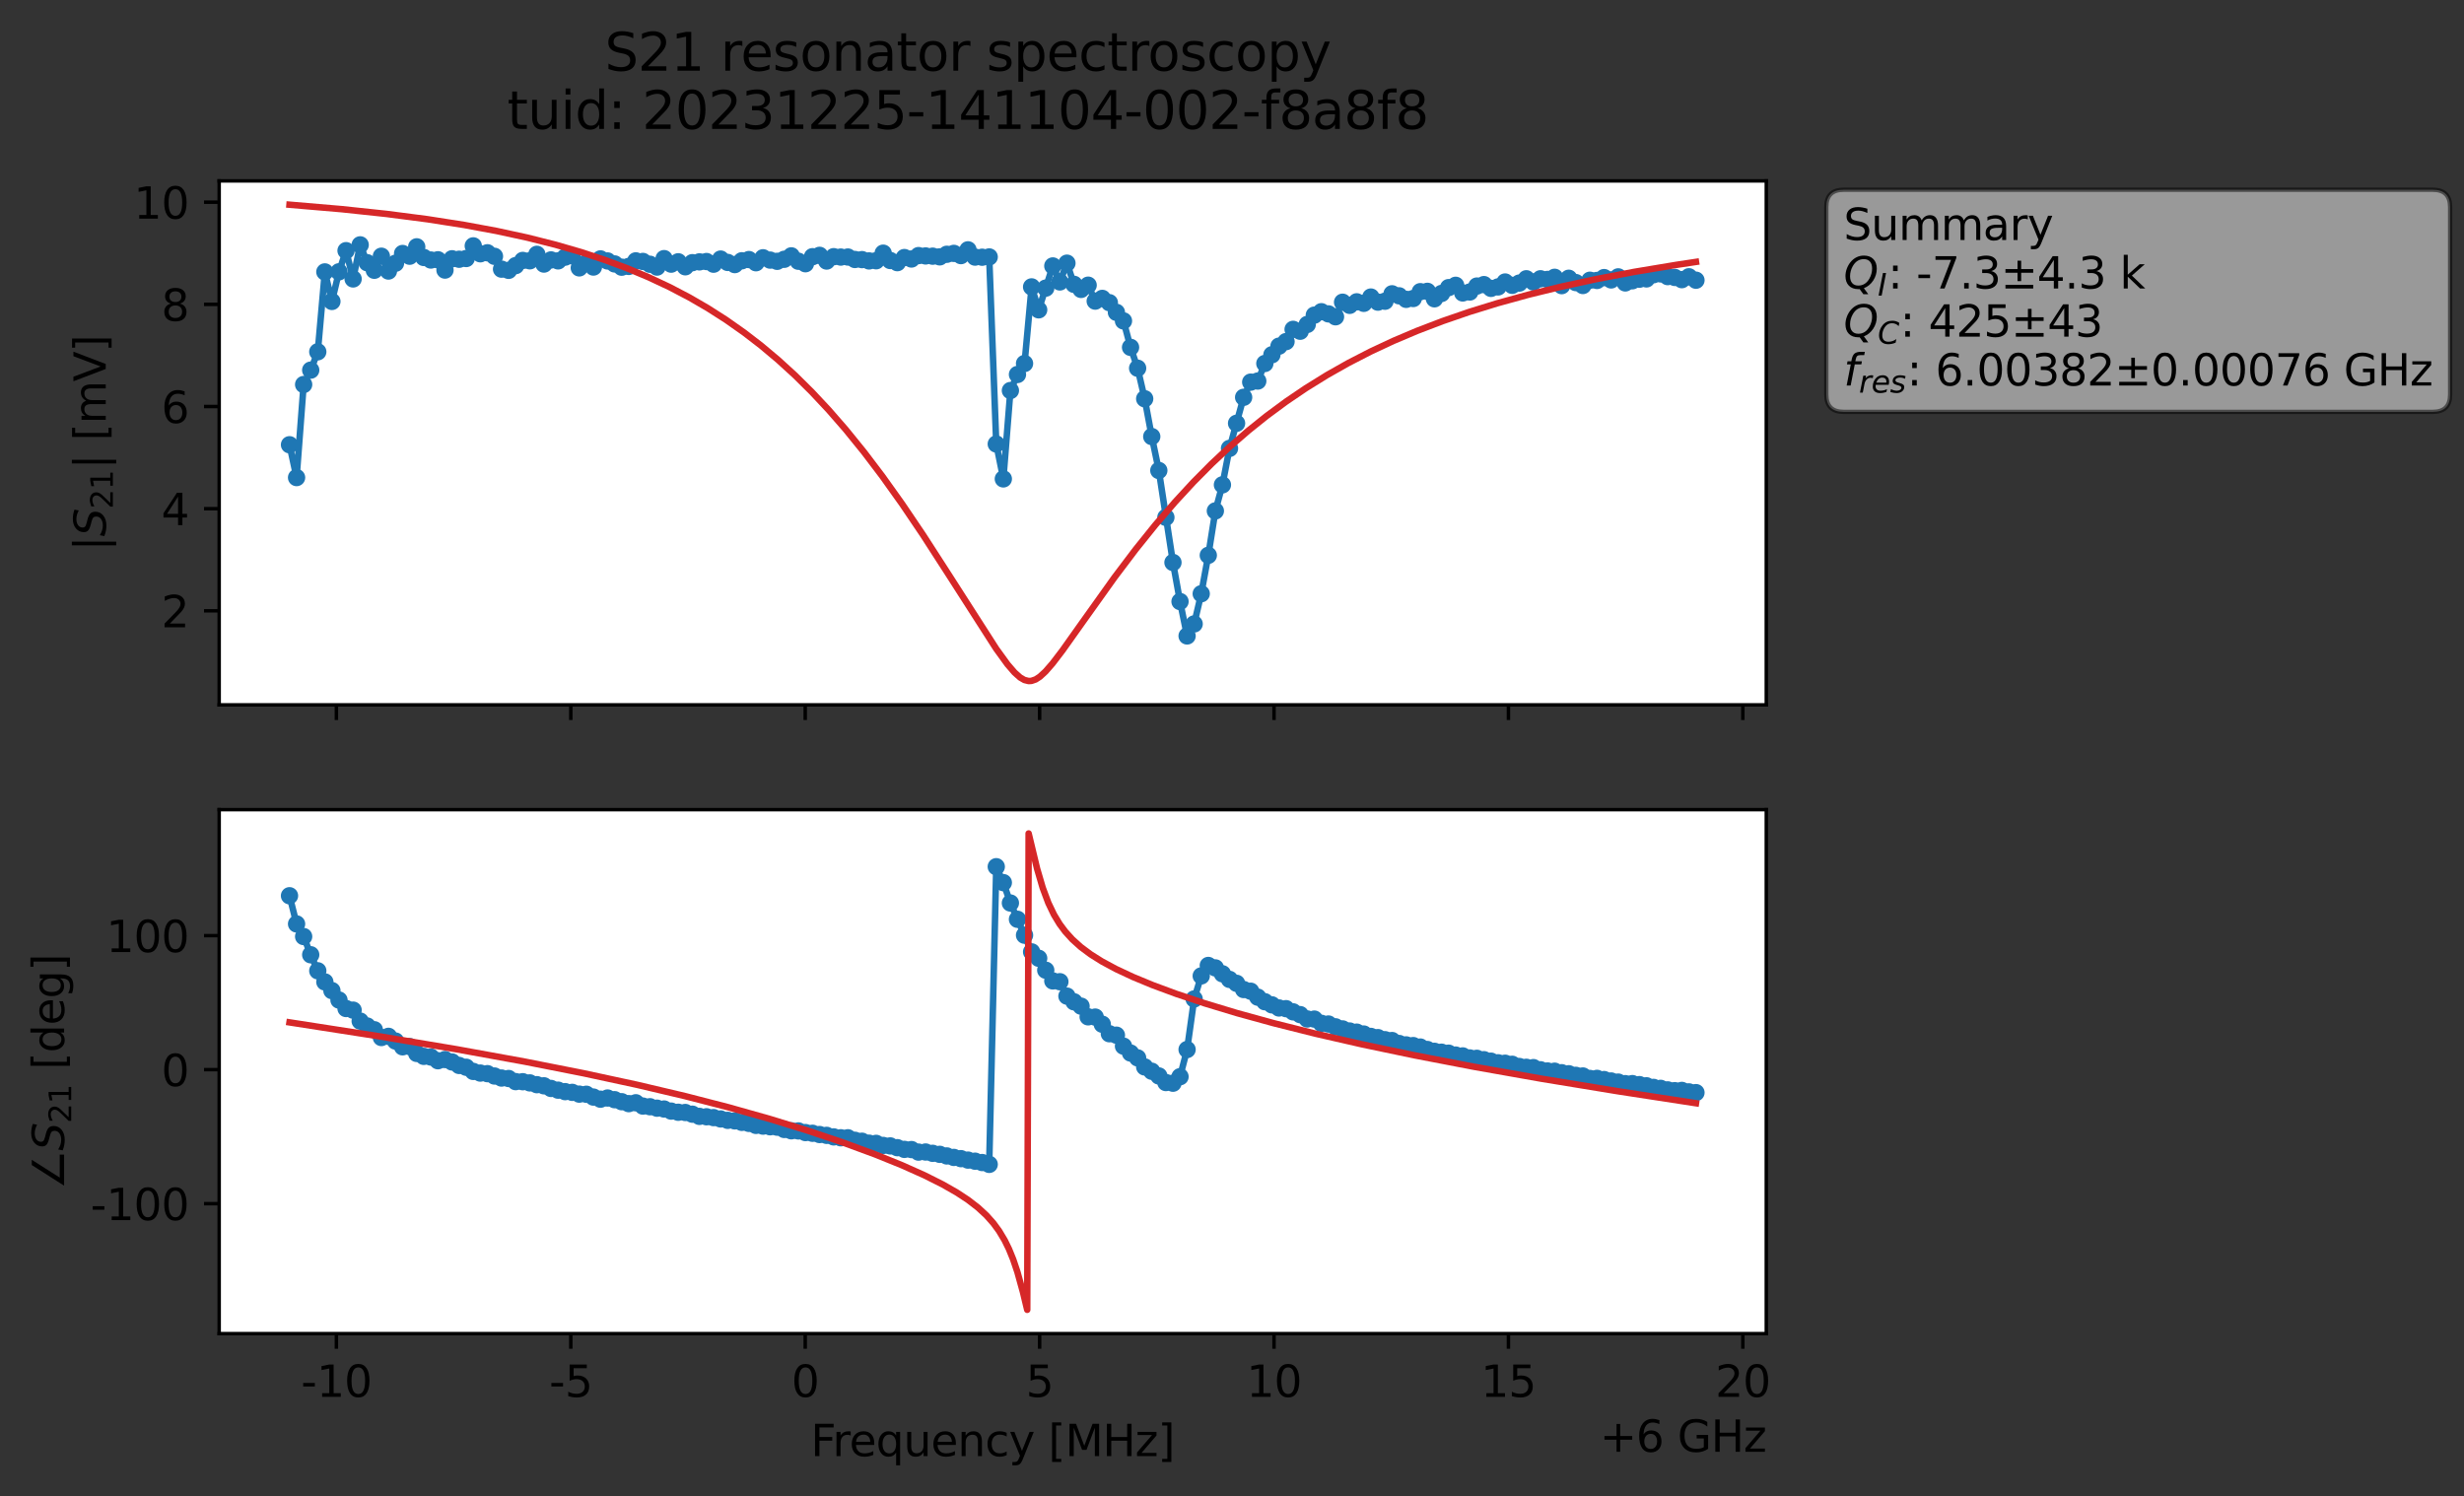 <?xml version="1.0" encoding="utf-8" standalone="no"?>
<!DOCTYPE svg PUBLIC "-//W3C//DTD SVG 1.1//EN"
  "http://www.w3.org/Graphics/SVG/1.1/DTD/svg11.dtd">
<svg xmlns:xlink="http://www.w3.org/1999/xlink" width="568.771pt" height="345.428pt" viewBox="0 0 568.771 345.428" xmlns="http://www.w3.org/2000/svg" version="1.1">
 <rect x="0" y="0" width="568.771" height="345.428" fill="#333333" stroke="none"/>
 <defs>
  <style type="text/css">*{stroke-linejoin: round; stroke-linecap: butt}</style>
 </defs>
 <g id="figure_1">
  <g id="patch_1">
   <path d="M 0 345.428 
L 568.771 345.428 
L 568.771 -0 
L 0 -0 
L 0 345.428 
z
" style="fill: none; opacity: 0"/>
  </g>
  <g id="axes_1">
   <g id="patch_2">
    <path d="M 50.595 162.72 
L 407.715 162.72 
L 407.715 41.76 
L 50.595 41.76 
z
" style="fill: #ffffff"/>
   </g>
   <g id="matplotlib.axis_1">
    <g id="xtick_1">
     <g id="line2d_1">
      <defs>
       <path id="m567bff63e9" d="M 0 0 
L 0 3.5 
" style="stroke: #000000; stroke-width: 0.8"/>
      </defs>
      <g>
       <use xlink:href="#m567bff63e9" x="77.65" y="162.72" style="stroke: #000000; stroke-width: 0.8"/>
      </g>
     </g>
    </g>
    <g id="xtick_2">
     <g id="line2d_2">
      <g>
       <use xlink:href="#m567bff63e9" x="131.759" y="162.72" style="stroke: #000000; stroke-width: 0.8"/>
      </g>
     </g>
    </g>
    <g id="xtick_3">
     <g id="line2d_3">
      <g>
       <use xlink:href="#m567bff63e9" x="185.868" y="162.72" style="stroke: #000000; stroke-width: 0.8"/>
      </g>
     </g>
    </g>
    <g id="xtick_4">
     <g id="line2d_4">
      <g>
       <use xlink:href="#m567bff63e9" x="239.977" y="162.72" style="stroke: #000000; stroke-width: 0.8"/>
      </g>
     </g>
    </g>
    <g id="xtick_5">
     <g id="line2d_5">
      <g>
       <use xlink:href="#m567bff63e9" x="294.086" y="162.72" style="stroke: #000000; stroke-width: 0.8"/>
      </g>
     </g>
    </g>
    <g id="xtick_6">
     <g id="line2d_6">
      <g>
       <use xlink:href="#m567bff63e9" x="348.195" y="162.72" style="stroke: #000000; stroke-width: 0.8"/>
      </g>
     </g>
    </g>
    <g id="xtick_7">
     <g id="line2d_7">
      <g>
       <use xlink:href="#m567bff63e9" x="402.304" y="162.72" style="stroke: #000000; stroke-width: 0.8"/>
      </g>
     </g>
    </g>
   </g>
   <g id="matplotlib.axis_2">
    <g id="ytick_1">
     <g id="line2d_8">
      <defs>
       <path id="mbfb1ca0fd4" d="M 0 0 
L -3.5 0 
" style="stroke: #000000; stroke-width: 0.8"/>
      </defs>
      <g>
       <use xlink:href="#mbfb1ca0fd4" x="50.595" y="141.01" style="stroke: #000000; stroke-width: 0.8"/>
      </g>
     </g>
     <g id="text_1">
      <!-- 2 -->
      <g transform="translate(37.233 144.809) scale(0.1 -0.1)">
       <defs>
        <path id="DejaVuSans-32" d="M 1228 531 
L 3431 531 
L 3431 0 
L 469 0 
L 469 531 
Q 828 903 1448 1529 
Q 2069 2156 2228 2338 
Q 2531 2678 2651 2914 
Q 2772 3150 2772 3378 
Q 2772 3750 2511 3984 
Q 2250 4219 1831 4219 
Q 1534 4219 1204 4116 
Q 875 4013 500 3803 
L 500 4441 
Q 881 4594 1212 4672 
Q 1544 4750 1819 4750 
Q 2544 4750 2975 4387 
Q 3406 4025 3406 3419 
Q 3406 3131 3298 2873 
Q 3191 2616 2906 2266 
Q 2828 2175 2409 1742 
Q 1991 1309 1228 531 
z
" transform="scale(0.016)"/>
       </defs>
       <use xlink:href="#DejaVuSans-32"/>
      </g>
     </g>
    </g>
    <g id="ytick_2">
     <g id="line2d_9">
      <g>
       <use xlink:href="#mbfb1ca0fd4" x="50.595" y="117.427" style="stroke: #000000; stroke-width: 0.8"/>
      </g>
     </g>
     <g id="text_2">
      <!-- 4 -->
      <g transform="translate(37.233 121.227) scale(0.1 -0.1)">
       <defs>
        <path id="DejaVuSans-34" d="M 2419 4116 
L 825 1625 
L 2419 1625 
L 2419 4116 
z
M 2253 4666 
L 3047 4666 
L 3047 1625 
L 3713 1625 
L 3713 1100 
L 3047 1100 
L 3047 0 
L 2419 0 
L 2419 1100 
L 313 1100 
L 313 1709 
L 2253 4666 
z
" transform="scale(0.016)"/>
       </defs>
       <use xlink:href="#DejaVuSans-34"/>
      </g>
     </g>
    </g>
    <g id="ytick_3">
     <g id="line2d_10">
      <g>
       <use xlink:href="#mbfb1ca0fd4" x="50.595" y="93.845" style="stroke: #000000; stroke-width: 0.8"/>
      </g>
     </g>
     <g id="text_3">
      <!-- 6 -->
      <g transform="translate(37.233 97.644) scale(0.1 -0.1)">
       <defs>
        <path id="DejaVuSans-36" d="M 2113 2584 
Q 1688 2584 1439 2293 
Q 1191 2003 1191 1497 
Q 1191 994 1439 701 
Q 1688 409 2113 409 
Q 2538 409 2786 701 
Q 3034 994 3034 1497 
Q 3034 2003 2786 2293 
Q 2538 2584 2113 2584 
z
M 3366 4563 
L 3366 3988 
Q 3128 4100 2886 4159 
Q 2644 4219 2406 4219 
Q 1781 4219 1451 3797 
Q 1122 3375 1075 2522 
Q 1259 2794 1537 2939 
Q 1816 3084 2150 3084 
Q 2853 3084 3261 2657 
Q 3669 2231 3669 1497 
Q 3669 778 3244 343 
Q 2819 -91 2113 -91 
Q 1303 -91 875 529 
Q 447 1150 447 2328 
Q 447 3434 972 4092 
Q 1497 4750 2381 4750 
Q 2619 4750 2861 4703 
Q 3103 4656 3366 4563 
z
" transform="scale(0.016)"/>
       </defs>
       <use xlink:href="#DejaVuSans-36"/>
      </g>
     </g>
    </g>
    <g id="ytick_4">
     <g id="line2d_11">
      <g>
       <use xlink:href="#mbfb1ca0fd4" x="50.595" y="70.262" style="stroke: #000000; stroke-width: 0.8"/>
      </g>
     </g>
     <g id="text_4">
      <!-- 8 -->
      <g transform="translate(37.233 74.061) scale(0.1 -0.1)">
       <defs>
        <path id="DejaVuSans-38" d="M 2034 2216 
Q 1584 2216 1326 1975 
Q 1069 1734 1069 1313 
Q 1069 891 1326 650 
Q 1584 409 2034 409 
Q 2484 409 2743 651 
Q 3003 894 3003 1313 
Q 3003 1734 2745 1975 
Q 2488 2216 2034 2216 
z
M 1403 2484 
Q 997 2584 770 2862 
Q 544 3141 544 3541 
Q 544 4100 942 4425 
Q 1341 4750 2034 4750 
Q 2731 4750 3128 4425 
Q 3525 4100 3525 3541 
Q 3525 3141 3298 2862 
Q 3072 2584 2669 2484 
Q 3125 2378 3379 2068 
Q 3634 1759 3634 1313 
Q 3634 634 3220 271 
Q 2806 -91 2034 -91 
Q 1263 -91 848 271 
Q 434 634 434 1313 
Q 434 1759 690 2068 
Q 947 2378 1403 2484 
z
M 1172 3481 
Q 1172 3119 1398 2916 
Q 1625 2713 2034 2713 
Q 2441 2713 2670 2916 
Q 2900 3119 2900 3481 
Q 2900 3844 2670 4047 
Q 2441 4250 2034 4250 
Q 1625 4250 1398 4047 
Q 1172 3844 1172 3481 
z
" transform="scale(0.016)"/>
       </defs>
       <use xlink:href="#DejaVuSans-38"/>
      </g>
     </g>
    </g>
    <g id="ytick_5">
     <g id="line2d_12">
      <g>
       <use xlink:href="#mbfb1ca0fd4" x="50.595" y="46.679" style="stroke: #000000; stroke-width: 0.8"/>
      </g>
     </g>
     <g id="text_5">
      <!-- 10 -->
      <g transform="translate(30.87 50.478) scale(0.1 -0.1)">
       <defs>
        <path id="DejaVuSans-31" d="M 794 531 
L 1825 531 
L 1825 4091 
L 703 3866 
L 703 4441 
L 1819 4666 
L 2450 4666 
L 2450 531 
L 3481 531 
L 3481 0 
L 794 0 
L 794 531 
z
" transform="scale(0.016)"/>
        <path id="DejaVuSans-30" d="M 2034 4250 
Q 1547 4250 1301 3770 
Q 1056 3291 1056 2328 
Q 1056 1369 1301 889 
Q 1547 409 2034 409 
Q 2525 409 2770 889 
Q 3016 1369 3016 2328 
Q 3016 3291 2770 3770 
Q 2525 4250 2034 4250 
z
M 2034 4750 
Q 2819 4750 3233 4129 
Q 3647 3509 3647 2328 
Q 3647 1150 3233 529 
Q 2819 -91 2034 -91 
Q 1250 -91 836 529 
Q 422 1150 422 2328 
Q 422 3509 836 4129 
Q 1250 4750 2034 4750 
z
" transform="scale(0.016)"/>
       </defs>
       <use xlink:href="#DejaVuSans-31"/>
       <use xlink:href="#DejaVuSans-30" x="63.623"/>
      </g>
     </g>
    </g>
    <g id="text_6">
     <!-- $|S_{21}|$ [mV] -->
     <g transform="translate(24.47 127.19) rotate(-90) scale(0.1 -0.1)">
      <defs>
       <path id="DejaVuSans-7c" d="M 1344 4891 
L 1344 -1509 
L 813 -1509 
L 813 4891 
L 1344 4891 
z
" transform="scale(0.016)"/>
       <path id="DejaVuSans-Oblique-53" d="M 3859 4513 
L 3738 3897 
Q 3422 4066 3111 4152 
Q 2800 4238 2509 4238 
Q 1944 4238 1609 3991 
Q 1275 3744 1275 3334 
Q 1275 3109 1398 2989 
Q 1522 2869 2034 2731 
L 2413 2638 
Q 3053 2472 3303 2217 
Q 3553 1963 3553 1503 
Q 3553 797 2998 353 
Q 2444 -91 1538 -91 
Q 1166 -91 791 -17 
Q 416 56 38 206 
L 166 856 
Q 513 641 861 531 
Q 1209 422 1556 422 
Q 2147 422 2503 684 
Q 2859 947 2859 1369 
Q 2859 1650 2717 1795 
Q 2575 1941 2106 2059 
L 1728 2156 
Q 1081 2325 845 2545 
Q 609 2766 609 3163 
Q 609 3859 1145 4304 
Q 1681 4750 2541 4750 
Q 2875 4750 3203 4690 
Q 3531 4631 3859 4513 
z
" transform="scale(0.016)"/>
       <path id="DejaVuSans-20" transform="scale(0.016)"/>
       <path id="DejaVuSans-5b" d="M 550 4863 
L 1875 4863 
L 1875 4416 
L 1125 4416 
L 1125 -397 
L 1875 -397 
L 1875 -844 
L 550 -844 
L 550 4863 
z
" transform="scale(0.016)"/>
       <path id="DejaVuSans-6d" d="M 3328 2828 
Q 3544 3216 3844 3400 
Q 4144 3584 4550 3584 
Q 5097 3584 5394 3201 
Q 5691 2819 5691 2113 
L 5691 0 
L 5113 0 
L 5113 2094 
Q 5113 2597 4934 2840 
Q 4756 3084 4391 3084 
Q 3944 3084 3684 2787 
Q 3425 2491 3425 1978 
L 3425 0 
L 2847 0 
L 2847 2094 
Q 2847 2600 2669 2842 
Q 2491 3084 2119 3084 
Q 1678 3084 1418 2786 
Q 1159 2488 1159 1978 
L 1159 0 
L 581 0 
L 581 3500 
L 1159 3500 
L 1159 2956 
Q 1356 3278 1631 3431 
Q 1906 3584 2284 3584 
Q 2666 3584 2933 3390 
Q 3200 3197 3328 2828 
z
" transform="scale(0.016)"/>
       <path id="DejaVuSans-56" d="M 1831 0 
L 50 4666 
L 709 4666 
L 2188 738 
L 3669 4666 
L 4325 4666 
L 2547 0 
L 1831 0 
z
" transform="scale(0.016)"/>
       <path id="DejaVuSans-5d" d="M 1947 4863 
L 1947 -844 
L 622 -844 
L 622 -397 
L 1369 -397 
L 1369 4416 
L 622 4416 
L 622 4863 
L 1947 4863 
z
" transform="scale(0.016)"/>
      </defs>
      <use xlink:href="#DejaVuSans-7c" transform="translate(0 0.578)"/>
      <use xlink:href="#DejaVuSans-Oblique-53" transform="translate(33.691 0.578)"/>
      <use xlink:href="#DejaVuSans-32" transform="translate(97.168 -15.828) scale(0.7)"/>
      <use xlink:href="#DejaVuSans-31" transform="translate(141.704 -15.828) scale(0.7)"/>
      <use xlink:href="#DejaVuSans-7c" transform="translate(188.975 0.578)"/>
      <use xlink:href="#DejaVuSans-20" transform="translate(222.666 0.578)"/>
      <use xlink:href="#DejaVuSans-5b" transform="translate(254.453 0.578)"/>
      <use xlink:href="#DejaVuSans-6d" transform="translate(293.467 0.578)"/>
      <use xlink:href="#DejaVuSans-56" transform="translate(390.879 0.578)"/>
      <use xlink:href="#DejaVuSans-5d" transform="translate(459.287 0.578)"/>
     </g>
    </g>
   </g>
   <g id="line2d_13">
    <path d="M 66.828 102.673 
L 68.459 110.249 
L 70.091 88.769 
L 71.722 85.446 
L 73.354 81.213 
L 74.985 62.771 
L 76.617 69.589 
L 78.248 62.746 
L 79.879 57.867 
L 81.511 64.392 
L 83.142 56.525 
L 84.774 60.658 
L 86.405 62.394 
L 88.037 59.149 
L 89.668 62.57 
L 91.299 60.769 
L 92.931 58.521 
L 94.562 59.147 
L 96.194 56.981 
L 97.825 59.438 
L 99.457 60.028 
L 101.088 59.972 
L 102.719 62.35 
L 104.351 59.74 
L 105.982 59.85 
L 107.614 59.679 
L 109.245 56.76 
L 110.877 58.587 
L 112.508 58.357 
L 114.14 59.171 
L 115.771 62.135 
L 117.402 62.412 
L 120.665 60.123 
L 122.297 60.206 
L 123.928 58.712 
L 125.56 60.962 
L 127.191 60.002 
L 128.822 60.223 
L 130.454 59.359 
L 132.085 59.062 
L 133.717 61.842 
L 135.348 60.665 
L 136.98 61.65 
L 138.611 59.769 
L 140.242 60.244 
L 143.505 61.685 
L 145.137 61.504 
L 146.768 60.22 
L 148.4 60.354 
L 151.662 61.656 
L 153.294 59.705 
L 154.925 60.981 
L 156.557 60.436 
L 158.188 61.59 
L 159.82 60.64 
L 163.082 60.378 
L 164.714 60.991 
L 166.345 59.808 
L 167.977 60.587 
L 169.608 61.082 
L 171.24 60.202 
L 172.871 59.922 
L 174.502 60.654 
L 176.134 59.509 
L 177.765 60.046 
L 179.397 60.327 
L 181.028 59.859 
L 182.66 59.066 
L 184.291 60.308 
L 185.922 60.882 
L 187.554 59.26 
L 189.185 58.947 
L 190.817 60.261 
L 192.448 59.256 
L 195.711 59.336 
L 197.342 59.903 
L 198.974 59.933 
L 200.605 60.233 
L 202.237 60.194 
L 203.868 58.447 
L 205.5 60.141 
L 207.131 60.634 
L 208.762 59.457 
L 210.394 59.792 
L 212.025 59.005 
L 216.92 59.296 
L 218.551 58.702 
L 220.182 58.496 
L 221.814 59.007 
L 223.445 57.675 
L 225.077 59.353 
L 228.34 59.315 
L 229.971 102.498 
L 231.602 110.555 
L 233.234 90.155 
L 234.865 86.453 
L 236.497 83.916 
L 238.128 66.23 
L 239.76 71.526 
L 243.022 61.395 
L 244.654 65.084 
L 246.285 60.755 
L 247.917 65.643 
L 249.548 66.813 
L 251.18 65.838 
L 252.811 69.514 
L 254.442 68.885 
L 256.074 69.874 
L 257.705 72.109 
L 259.337 74.081 
L 260.968 80.189 
L 262.6 85.005 
L 264.231 92.056 
L 265.862 100.784 
L 267.494 108.615 
L 270.757 129.852 
L 272.388 138.867 
L 274.02 146.81 
L 275.651 144.037 
L 277.282 137.068 
L 278.914 128.199 
L 280.545 117.947 
L 282.177 111.927 
L 283.808 103.515 
L 287.071 91.72 
L 288.703 88.216 
L 290.334 87.965 
L 291.965 83.914 
L 295.228 79.913 
L 296.86 78.86 
L 298.491 76.033 
L 300.123 76.467 
L 301.754 74.9 
L 303.385 72.753 
L 305.017 71.961 
L 306.648 72.46 
L 308.28 73.13 
L 309.911 69.769 
L 311.543 70.49 
L 313.174 69.676 
L 314.805 70.026 
L 316.437 68.573 
L 318.068 69.751 
L 319.7 69.541 
L 321.331 67.826 
L 322.963 68.289 
L 324.594 69.107 
L 326.225 68.915 
L 327.857 67.334 
L 329.488 67.257 
L 331.12 68.981 
L 334.383 66.401 
L 336.014 65.864 
L 337.645 67.63 
L 339.277 67.408 
L 340.908 66.039 
L 342.54 65.704 
L 344.171 66.569 
L 345.803 66.236 
L 347.434 65.103 
L 349.065 65.873 
L 350.697 65.353 
L 352.328 64.356 
L 353.96 65.1 
L 355.591 64.355 
L 357.223 64.508 
L 358.854 64.017 
L 360.485 65.941 
L 362.117 64.237 
L 363.748 65.234 
L 365.38 65.909 
L 367.011 64.697 
L 368.643 64.746 
L 370.274 64.081 
L 371.905 64.623 
L 373.537 63.916 
L 375.168 65.313 
L 376.8 64.817 
L 378.431 64.457 
L 380.063 64.385 
L 381.694 63.416 
L 383.325 63.229 
L 384.957 63.855 
L 386.588 64.047 
L 388.22 64.559 
L 389.851 63.893 
L 391.483 64.689 
L 391.483 64.689 
" clip-path="url(#pf2dfa19c3b)" style="fill: none; stroke: #1f77b4; stroke-width: 1.5; stroke-linecap: square"/>
    <defs>
     <path id="m02c311ba69" d="M 0 1.5 
C 0.398 1.5 0.779 1.342 1.061 1.061 
C 1.342 0.779 1.5 0.398 1.5 0 
C 1.5 -0.398 1.342 -0.779 1.061 -1.061 
C 0.779 -1.342 0.398 -1.5 0 -1.5 
C -0.398 -1.5 -0.779 -1.342 -1.061 -1.061 
C -1.342 -0.779 -1.5 -0.398 -1.5 0 
C -1.5 0.398 -1.342 0.779 -1.061 1.061 
C -0.779 1.342 -0.398 1.5 0 1.5 
z
" style="stroke: #1f77b4"/>
    </defs>
    <g clip-path="url(#pf2dfa19c3b)">
     <use xlink:href="#m02c311ba69" x="66.828" y="102.673" style="fill: #1f77b4; stroke: #1f77b4"/>
     <use xlink:href="#m02c311ba69" x="68.459" y="110.249" style="fill: #1f77b4; stroke: #1f77b4"/>
     <use xlink:href="#m02c311ba69" x="70.091" y="88.769" style="fill: #1f77b4; stroke: #1f77b4"/>
     <use xlink:href="#m02c311ba69" x="71.722" y="85.446" style="fill: #1f77b4; stroke: #1f77b4"/>
     <use xlink:href="#m02c311ba69" x="73.354" y="81.213" style="fill: #1f77b4; stroke: #1f77b4"/>
     <use xlink:href="#m02c311ba69" x="74.985" y="62.771" style="fill: #1f77b4; stroke: #1f77b4"/>
     <use xlink:href="#m02c311ba69" x="76.617" y="69.589" style="fill: #1f77b4; stroke: #1f77b4"/>
     <use xlink:href="#m02c311ba69" x="78.248" y="62.746" style="fill: #1f77b4; stroke: #1f77b4"/>
     <use xlink:href="#m02c311ba69" x="79.879" y="57.867" style="fill: #1f77b4; stroke: #1f77b4"/>
     <use xlink:href="#m02c311ba69" x="81.511" y="64.392" style="fill: #1f77b4; stroke: #1f77b4"/>
     <use xlink:href="#m02c311ba69" x="83.142" y="56.525" style="fill: #1f77b4; stroke: #1f77b4"/>
     <use xlink:href="#m02c311ba69" x="84.774" y="60.658" style="fill: #1f77b4; stroke: #1f77b4"/>
     <use xlink:href="#m02c311ba69" x="86.405" y="62.394" style="fill: #1f77b4; stroke: #1f77b4"/>
     <use xlink:href="#m02c311ba69" x="88.037" y="59.149" style="fill: #1f77b4; stroke: #1f77b4"/>
     <use xlink:href="#m02c311ba69" x="89.668" y="62.57" style="fill: #1f77b4; stroke: #1f77b4"/>
     <use xlink:href="#m02c311ba69" x="91.299" y="60.769" style="fill: #1f77b4; stroke: #1f77b4"/>
     <use xlink:href="#m02c311ba69" x="92.931" y="58.521" style="fill: #1f77b4; stroke: #1f77b4"/>
     <use xlink:href="#m02c311ba69" x="94.562" y="59.147" style="fill: #1f77b4; stroke: #1f77b4"/>
     <use xlink:href="#m02c311ba69" x="96.194" y="56.981" style="fill: #1f77b4; stroke: #1f77b4"/>
     <use xlink:href="#m02c311ba69" x="97.825" y="59.438" style="fill: #1f77b4; stroke: #1f77b4"/>
     <use xlink:href="#m02c311ba69" x="99.457" y="60.028" style="fill: #1f77b4; stroke: #1f77b4"/>
     <use xlink:href="#m02c311ba69" x="101.088" y="59.972" style="fill: #1f77b4; stroke: #1f77b4"/>
     <use xlink:href="#m02c311ba69" x="102.719" y="62.35" style="fill: #1f77b4; stroke: #1f77b4"/>
     <use xlink:href="#m02c311ba69" x="104.351" y="59.74" style="fill: #1f77b4; stroke: #1f77b4"/>
     <use xlink:href="#m02c311ba69" x="105.982" y="59.85" style="fill: #1f77b4; stroke: #1f77b4"/>
     <use xlink:href="#m02c311ba69" x="107.614" y="59.679" style="fill: #1f77b4; stroke: #1f77b4"/>
     <use xlink:href="#m02c311ba69" x="109.245" y="56.76" style="fill: #1f77b4; stroke: #1f77b4"/>
     <use xlink:href="#m02c311ba69" x="110.877" y="58.587" style="fill: #1f77b4; stroke: #1f77b4"/>
     <use xlink:href="#m02c311ba69" x="112.508" y="58.357" style="fill: #1f77b4; stroke: #1f77b4"/>
     <use xlink:href="#m02c311ba69" x="114.14" y="59.171" style="fill: #1f77b4; stroke: #1f77b4"/>
     <use xlink:href="#m02c311ba69" x="115.771" y="62.135" style="fill: #1f77b4; stroke: #1f77b4"/>
     <use xlink:href="#m02c311ba69" x="117.402" y="62.412" style="fill: #1f77b4; stroke: #1f77b4"/>
     <use xlink:href="#m02c311ba69" x="119.034" y="61.316" style="fill: #1f77b4; stroke: #1f77b4"/>
     <use xlink:href="#m02c311ba69" x="120.665" y="60.123" style="fill: #1f77b4; stroke: #1f77b4"/>
     <use xlink:href="#m02c311ba69" x="122.297" y="60.206" style="fill: #1f77b4; stroke: #1f77b4"/>
     <use xlink:href="#m02c311ba69" x="123.928" y="58.712" style="fill: #1f77b4; stroke: #1f77b4"/>
     <use xlink:href="#m02c311ba69" x="125.56" y="60.962" style="fill: #1f77b4; stroke: #1f77b4"/>
     <use xlink:href="#m02c311ba69" x="127.191" y="60.002" style="fill: #1f77b4; stroke: #1f77b4"/>
     <use xlink:href="#m02c311ba69" x="128.822" y="60.223" style="fill: #1f77b4; stroke: #1f77b4"/>
     <use xlink:href="#m02c311ba69" x="130.454" y="59.359" style="fill: #1f77b4; stroke: #1f77b4"/>
     <use xlink:href="#m02c311ba69" x="132.085" y="59.062" style="fill: #1f77b4; stroke: #1f77b4"/>
     <use xlink:href="#m02c311ba69" x="133.717" y="61.842" style="fill: #1f77b4; stroke: #1f77b4"/>
     <use xlink:href="#m02c311ba69" x="135.348" y="60.665" style="fill: #1f77b4; stroke: #1f77b4"/>
     <use xlink:href="#m02c311ba69" x="136.98" y="61.65" style="fill: #1f77b4; stroke: #1f77b4"/>
     <use xlink:href="#m02c311ba69" x="138.611" y="59.769" style="fill: #1f77b4; stroke: #1f77b4"/>
     <use xlink:href="#m02c311ba69" x="140.242" y="60.244" style="fill: #1f77b4; stroke: #1f77b4"/>
     <use xlink:href="#m02c311ba69" x="141.874" y="60.93" style="fill: #1f77b4; stroke: #1f77b4"/>
     <use xlink:href="#m02c311ba69" x="143.505" y="61.685" style="fill: #1f77b4; stroke: #1f77b4"/>
     <use xlink:href="#m02c311ba69" x="145.137" y="61.504" style="fill: #1f77b4; stroke: #1f77b4"/>
     <use xlink:href="#m02c311ba69" x="146.768" y="60.22" style="fill: #1f77b4; stroke: #1f77b4"/>
     <use xlink:href="#m02c311ba69" x="148.4" y="60.354" style="fill: #1f77b4; stroke: #1f77b4"/>
     <use xlink:href="#m02c311ba69" x="150.031" y="61.007" style="fill: #1f77b4; stroke: #1f77b4"/>
     <use xlink:href="#m02c311ba69" x="151.662" y="61.656" style="fill: #1f77b4; stroke: #1f77b4"/>
     <use xlink:href="#m02c311ba69" x="153.294" y="59.705" style="fill: #1f77b4; stroke: #1f77b4"/>
     <use xlink:href="#m02c311ba69" x="154.925" y="60.981" style="fill: #1f77b4; stroke: #1f77b4"/>
     <use xlink:href="#m02c311ba69" x="156.557" y="60.436" style="fill: #1f77b4; stroke: #1f77b4"/>
     <use xlink:href="#m02c311ba69" x="158.188" y="61.59" style="fill: #1f77b4; stroke: #1f77b4"/>
     <use xlink:href="#m02c311ba69" x="159.82" y="60.64" style="fill: #1f77b4; stroke: #1f77b4"/>
     <use xlink:href="#m02c311ba69" x="161.451" y="60.454" style="fill: #1f77b4; stroke: #1f77b4"/>
     <use xlink:href="#m02c311ba69" x="163.082" y="60.378" style="fill: #1f77b4; stroke: #1f77b4"/>
     <use xlink:href="#m02c311ba69" x="164.714" y="60.991" style="fill: #1f77b4; stroke: #1f77b4"/>
     <use xlink:href="#m02c311ba69" x="166.345" y="59.808" style="fill: #1f77b4; stroke: #1f77b4"/>
     <use xlink:href="#m02c311ba69" x="167.977" y="60.587" style="fill: #1f77b4; stroke: #1f77b4"/>
     <use xlink:href="#m02c311ba69" x="169.608" y="61.082" style="fill: #1f77b4; stroke: #1f77b4"/>
     <use xlink:href="#m02c311ba69" x="171.24" y="60.202" style="fill: #1f77b4; stroke: #1f77b4"/>
     <use xlink:href="#m02c311ba69" x="172.871" y="59.922" style="fill: #1f77b4; stroke: #1f77b4"/>
     <use xlink:href="#m02c311ba69" x="174.502" y="60.654" style="fill: #1f77b4; stroke: #1f77b4"/>
     <use xlink:href="#m02c311ba69" x="176.134" y="59.509" style="fill: #1f77b4; stroke: #1f77b4"/>
     <use xlink:href="#m02c311ba69" x="177.765" y="60.046" style="fill: #1f77b4; stroke: #1f77b4"/>
     <use xlink:href="#m02c311ba69" x="179.397" y="60.327" style="fill: #1f77b4; stroke: #1f77b4"/>
     <use xlink:href="#m02c311ba69" x="181.028" y="59.859" style="fill: #1f77b4; stroke: #1f77b4"/>
     <use xlink:href="#m02c311ba69" x="182.66" y="59.066" style="fill: #1f77b4; stroke: #1f77b4"/>
     <use xlink:href="#m02c311ba69" x="184.291" y="60.308" style="fill: #1f77b4; stroke: #1f77b4"/>
     <use xlink:href="#m02c311ba69" x="185.922" y="60.882" style="fill: #1f77b4; stroke: #1f77b4"/>
     <use xlink:href="#m02c311ba69" x="187.554" y="59.26" style="fill: #1f77b4; stroke: #1f77b4"/>
     <use xlink:href="#m02c311ba69" x="189.185" y="58.947" style="fill: #1f77b4; stroke: #1f77b4"/>
     <use xlink:href="#m02c311ba69" x="190.817" y="60.261" style="fill: #1f77b4; stroke: #1f77b4"/>
     <use xlink:href="#m02c311ba69" x="192.448" y="59.256" style="fill: #1f77b4; stroke: #1f77b4"/>
     <use xlink:href="#m02c311ba69" x="194.08" y="59.348" style="fill: #1f77b4; stroke: #1f77b4"/>
     <use xlink:href="#m02c311ba69" x="195.711" y="59.336" style="fill: #1f77b4; stroke: #1f77b4"/>
     <use xlink:href="#m02c311ba69" x="197.342" y="59.903" style="fill: #1f77b4; stroke: #1f77b4"/>
     <use xlink:href="#m02c311ba69" x="198.974" y="59.933" style="fill: #1f77b4; stroke: #1f77b4"/>
     <use xlink:href="#m02c311ba69" x="200.605" y="60.233" style="fill: #1f77b4; stroke: #1f77b4"/>
     <use xlink:href="#m02c311ba69" x="202.237" y="60.194" style="fill: #1f77b4; stroke: #1f77b4"/>
     <use xlink:href="#m02c311ba69" x="203.868" y="58.447" style="fill: #1f77b4; stroke: #1f77b4"/>
     <use xlink:href="#m02c311ba69" x="205.5" y="60.141" style="fill: #1f77b4; stroke: #1f77b4"/>
     <use xlink:href="#m02c311ba69" x="207.131" y="60.634" style="fill: #1f77b4; stroke: #1f77b4"/>
     <use xlink:href="#m02c311ba69" x="208.762" y="59.457" style="fill: #1f77b4; stroke: #1f77b4"/>
     <use xlink:href="#m02c311ba69" x="210.394" y="59.792" style="fill: #1f77b4; stroke: #1f77b4"/>
     <use xlink:href="#m02c311ba69" x="212.025" y="59.005" style="fill: #1f77b4; stroke: #1f77b4"/>
     <use xlink:href="#m02c311ba69" x="213.657" y="59.085" style="fill: #1f77b4; stroke: #1f77b4"/>
     <use xlink:href="#m02c311ba69" x="215.288" y="59.14" style="fill: #1f77b4; stroke: #1f77b4"/>
     <use xlink:href="#m02c311ba69" x="216.92" y="59.296" style="fill: #1f77b4; stroke: #1f77b4"/>
     <use xlink:href="#m02c311ba69" x="218.551" y="58.702" style="fill: #1f77b4; stroke: #1f77b4"/>
     <use xlink:href="#m02c311ba69" x="220.182" y="58.496" style="fill: #1f77b4; stroke: #1f77b4"/>
     <use xlink:href="#m02c311ba69" x="221.814" y="59.007" style="fill: #1f77b4; stroke: #1f77b4"/>
     <use xlink:href="#m02c311ba69" x="223.445" y="57.675" style="fill: #1f77b4; stroke: #1f77b4"/>
     <use xlink:href="#m02c311ba69" x="225.077" y="59.353" style="fill: #1f77b4; stroke: #1f77b4"/>
     <use xlink:href="#m02c311ba69" x="226.708" y="59.382" style="fill: #1f77b4; stroke: #1f77b4"/>
     <use xlink:href="#m02c311ba69" x="228.34" y="59.315" style="fill: #1f77b4; stroke: #1f77b4"/>
     <use xlink:href="#m02c311ba69" x="229.971" y="102.498" style="fill: #1f77b4; stroke: #1f77b4"/>
     <use xlink:href="#m02c311ba69" x="231.602" y="110.555" style="fill: #1f77b4; stroke: #1f77b4"/>
     <use xlink:href="#m02c311ba69" x="233.234" y="90.155" style="fill: #1f77b4; stroke: #1f77b4"/>
     <use xlink:href="#m02c311ba69" x="234.865" y="86.453" style="fill: #1f77b4; stroke: #1f77b4"/>
     <use xlink:href="#m02c311ba69" x="236.497" y="83.916" style="fill: #1f77b4; stroke: #1f77b4"/>
     <use xlink:href="#m02c311ba69" x="238.128" y="66.23" style="fill: #1f77b4; stroke: #1f77b4"/>
     <use xlink:href="#m02c311ba69" x="239.76" y="71.526" style="fill: #1f77b4; stroke: #1f77b4"/>
     <use xlink:href="#m02c311ba69" x="241.391" y="66.513" style="fill: #1f77b4; stroke: #1f77b4"/>
     <use xlink:href="#m02c311ba69" x="243.022" y="61.395" style="fill: #1f77b4; stroke: #1f77b4"/>
     <use xlink:href="#m02c311ba69" x="244.654" y="65.084" style="fill: #1f77b4; stroke: #1f77b4"/>
     <use xlink:href="#m02c311ba69" x="246.285" y="60.755" style="fill: #1f77b4; stroke: #1f77b4"/>
     <use xlink:href="#m02c311ba69" x="247.917" y="65.643" style="fill: #1f77b4; stroke: #1f77b4"/>
     <use xlink:href="#m02c311ba69" x="249.548" y="66.813" style="fill: #1f77b4; stroke: #1f77b4"/>
     <use xlink:href="#m02c311ba69" x="251.18" y="65.838" style="fill: #1f77b4; stroke: #1f77b4"/>
     <use xlink:href="#m02c311ba69" x="252.811" y="69.514" style="fill: #1f77b4; stroke: #1f77b4"/>
     <use xlink:href="#m02c311ba69" x="254.442" y="68.885" style="fill: #1f77b4; stroke: #1f77b4"/>
     <use xlink:href="#m02c311ba69" x="256.074" y="69.874" style="fill: #1f77b4; stroke: #1f77b4"/>
     <use xlink:href="#m02c311ba69" x="257.705" y="72.109" style="fill: #1f77b4; stroke: #1f77b4"/>
     <use xlink:href="#m02c311ba69" x="259.337" y="74.081" style="fill: #1f77b4; stroke: #1f77b4"/>
     <use xlink:href="#m02c311ba69" x="260.968" y="80.189" style="fill: #1f77b4; stroke: #1f77b4"/>
     <use xlink:href="#m02c311ba69" x="262.6" y="85.005" style="fill: #1f77b4; stroke: #1f77b4"/>
     <use xlink:href="#m02c311ba69" x="264.231" y="92.056" style="fill: #1f77b4; stroke: #1f77b4"/>
     <use xlink:href="#m02c311ba69" x="265.862" y="100.784" style="fill: #1f77b4; stroke: #1f77b4"/>
     <use xlink:href="#m02c311ba69" x="267.494" y="108.615" style="fill: #1f77b4; stroke: #1f77b4"/>
     <use xlink:href="#m02c311ba69" x="269.125" y="119.438" style="fill: #1f77b4; stroke: #1f77b4"/>
     <use xlink:href="#m02c311ba69" x="270.757" y="129.852" style="fill: #1f77b4; stroke: #1f77b4"/>
     <use xlink:href="#m02c311ba69" x="272.388" y="138.867" style="fill: #1f77b4; stroke: #1f77b4"/>
     <use xlink:href="#m02c311ba69" x="274.02" y="146.81" style="fill: #1f77b4; stroke: #1f77b4"/>
     <use xlink:href="#m02c311ba69" x="275.651" y="144.037" style="fill: #1f77b4; stroke: #1f77b4"/>
     <use xlink:href="#m02c311ba69" x="277.282" y="137.068" style="fill: #1f77b4; stroke: #1f77b4"/>
     <use xlink:href="#m02c311ba69" x="278.914" y="128.199" style="fill: #1f77b4; stroke: #1f77b4"/>
     <use xlink:href="#m02c311ba69" x="280.545" y="117.947" style="fill: #1f77b4; stroke: #1f77b4"/>
     <use xlink:href="#m02c311ba69" x="282.177" y="111.927" style="fill: #1f77b4; stroke: #1f77b4"/>
     <use xlink:href="#m02c311ba69" x="283.808" y="103.515" style="fill: #1f77b4; stroke: #1f77b4"/>
     <use xlink:href="#m02c311ba69" x="285.44" y="97.717" style="fill: #1f77b4; stroke: #1f77b4"/>
     <use xlink:href="#m02c311ba69" x="287.071" y="91.72" style="fill: #1f77b4; stroke: #1f77b4"/>
     <use xlink:href="#m02c311ba69" x="288.703" y="88.216" style="fill: #1f77b4; stroke: #1f77b4"/>
     <use xlink:href="#m02c311ba69" x="290.334" y="87.965" style="fill: #1f77b4; stroke: #1f77b4"/>
     <use xlink:href="#m02c311ba69" x="291.965" y="83.914" style="fill: #1f77b4; stroke: #1f77b4"/>
     <use xlink:href="#m02c311ba69" x="293.597" y="81.901" style="fill: #1f77b4; stroke: #1f77b4"/>
     <use xlink:href="#m02c311ba69" x="295.228" y="79.913" style="fill: #1f77b4; stroke: #1f77b4"/>
     <use xlink:href="#m02c311ba69" x="296.86" y="78.86" style="fill: #1f77b4; stroke: #1f77b4"/>
     <use xlink:href="#m02c311ba69" x="298.491" y="76.033" style="fill: #1f77b4; stroke: #1f77b4"/>
     <use xlink:href="#m02c311ba69" x="300.123" y="76.467" style="fill: #1f77b4; stroke: #1f77b4"/>
     <use xlink:href="#m02c311ba69" x="301.754" y="74.9" style="fill: #1f77b4; stroke: #1f77b4"/>
     <use xlink:href="#m02c311ba69" x="303.385" y="72.753" style="fill: #1f77b4; stroke: #1f77b4"/>
     <use xlink:href="#m02c311ba69" x="305.017" y="71.961" style="fill: #1f77b4; stroke: #1f77b4"/>
     <use xlink:href="#m02c311ba69" x="306.648" y="72.46" style="fill: #1f77b4; stroke: #1f77b4"/>
     <use xlink:href="#m02c311ba69" x="308.28" y="73.13" style="fill: #1f77b4; stroke: #1f77b4"/>
     <use xlink:href="#m02c311ba69" x="309.911" y="69.769" style="fill: #1f77b4; stroke: #1f77b4"/>
     <use xlink:href="#m02c311ba69" x="311.543" y="70.49" style="fill: #1f77b4; stroke: #1f77b4"/>
     <use xlink:href="#m02c311ba69" x="313.174" y="69.676" style="fill: #1f77b4; stroke: #1f77b4"/>
     <use xlink:href="#m02c311ba69" x="314.805" y="70.026" style="fill: #1f77b4; stroke: #1f77b4"/>
     <use xlink:href="#m02c311ba69" x="316.437" y="68.573" style="fill: #1f77b4; stroke: #1f77b4"/>
     <use xlink:href="#m02c311ba69" x="318.068" y="69.751" style="fill: #1f77b4; stroke: #1f77b4"/>
     <use xlink:href="#m02c311ba69" x="319.7" y="69.541" style="fill: #1f77b4; stroke: #1f77b4"/>
     <use xlink:href="#m02c311ba69" x="321.331" y="67.826" style="fill: #1f77b4; stroke: #1f77b4"/>
     <use xlink:href="#m02c311ba69" x="322.963" y="68.289" style="fill: #1f77b4; stroke: #1f77b4"/>
     <use xlink:href="#m02c311ba69" x="324.594" y="69.107" style="fill: #1f77b4; stroke: #1f77b4"/>
     <use xlink:href="#m02c311ba69" x="326.225" y="68.915" style="fill: #1f77b4; stroke: #1f77b4"/>
     <use xlink:href="#m02c311ba69" x="327.857" y="67.334" style="fill: #1f77b4; stroke: #1f77b4"/>
     <use xlink:href="#m02c311ba69" x="329.488" y="67.257" style="fill: #1f77b4; stroke: #1f77b4"/>
     <use xlink:href="#m02c311ba69" x="331.12" y="68.981" style="fill: #1f77b4; stroke: #1f77b4"/>
     <use xlink:href="#m02c311ba69" x="332.751" y="67.748" style="fill: #1f77b4; stroke: #1f77b4"/>
     <use xlink:href="#m02c311ba69" x="334.383" y="66.401" style="fill: #1f77b4; stroke: #1f77b4"/>
     <use xlink:href="#m02c311ba69" x="336.014" y="65.864" style="fill: #1f77b4; stroke: #1f77b4"/>
     <use xlink:href="#m02c311ba69" x="337.645" y="67.63" style="fill: #1f77b4; stroke: #1f77b4"/>
     <use xlink:href="#m02c311ba69" x="339.277" y="67.408" style="fill: #1f77b4; stroke: #1f77b4"/>
     <use xlink:href="#m02c311ba69" x="340.908" y="66.039" style="fill: #1f77b4; stroke: #1f77b4"/>
     <use xlink:href="#m02c311ba69" x="342.54" y="65.704" style="fill: #1f77b4; stroke: #1f77b4"/>
     <use xlink:href="#m02c311ba69" x="344.171" y="66.569" style="fill: #1f77b4; stroke: #1f77b4"/>
     <use xlink:href="#m02c311ba69" x="345.803" y="66.236" style="fill: #1f77b4; stroke: #1f77b4"/>
     <use xlink:href="#m02c311ba69" x="347.434" y="65.103" style="fill: #1f77b4; stroke: #1f77b4"/>
     <use xlink:href="#m02c311ba69" x="349.065" y="65.873" style="fill: #1f77b4; stroke: #1f77b4"/>
     <use xlink:href="#m02c311ba69" x="350.697" y="65.353" style="fill: #1f77b4; stroke: #1f77b4"/>
     <use xlink:href="#m02c311ba69" x="352.328" y="64.356" style="fill: #1f77b4; stroke: #1f77b4"/>
     <use xlink:href="#m02c311ba69" x="353.96" y="65.1" style="fill: #1f77b4; stroke: #1f77b4"/>
     <use xlink:href="#m02c311ba69" x="355.591" y="64.355" style="fill: #1f77b4; stroke: #1f77b4"/>
     <use xlink:href="#m02c311ba69" x="357.223" y="64.508" style="fill: #1f77b4; stroke: #1f77b4"/>
     <use xlink:href="#m02c311ba69" x="358.854" y="64.017" style="fill: #1f77b4; stroke: #1f77b4"/>
     <use xlink:href="#m02c311ba69" x="360.485" y="65.941" style="fill: #1f77b4; stroke: #1f77b4"/>
     <use xlink:href="#m02c311ba69" x="362.117" y="64.237" style="fill: #1f77b4; stroke: #1f77b4"/>
     <use xlink:href="#m02c311ba69" x="363.748" y="65.234" style="fill: #1f77b4; stroke: #1f77b4"/>
     <use xlink:href="#m02c311ba69" x="365.38" y="65.909" style="fill: #1f77b4; stroke: #1f77b4"/>
     <use xlink:href="#m02c311ba69" x="367.011" y="64.697" style="fill: #1f77b4; stroke: #1f77b4"/>
     <use xlink:href="#m02c311ba69" x="368.643" y="64.746" style="fill: #1f77b4; stroke: #1f77b4"/>
     <use xlink:href="#m02c311ba69" x="370.274" y="64.081" style="fill: #1f77b4; stroke: #1f77b4"/>
     <use xlink:href="#m02c311ba69" x="371.905" y="64.623" style="fill: #1f77b4; stroke: #1f77b4"/>
     <use xlink:href="#m02c311ba69" x="373.537" y="63.916" style="fill: #1f77b4; stroke: #1f77b4"/>
     <use xlink:href="#m02c311ba69" x="375.168" y="65.313" style="fill: #1f77b4; stroke: #1f77b4"/>
     <use xlink:href="#m02c311ba69" x="376.8" y="64.817" style="fill: #1f77b4; stroke: #1f77b4"/>
     <use xlink:href="#m02c311ba69" x="378.431" y="64.457" style="fill: #1f77b4; stroke: #1f77b4"/>
     <use xlink:href="#m02c311ba69" x="380.063" y="64.385" style="fill: #1f77b4; stroke: #1f77b4"/>
     <use xlink:href="#m02c311ba69" x="381.694" y="63.416" style="fill: #1f77b4; stroke: #1f77b4"/>
     <use xlink:href="#m02c311ba69" x="383.325" y="63.229" style="fill: #1f77b4; stroke: #1f77b4"/>
     <use xlink:href="#m02c311ba69" x="384.957" y="63.855" style="fill: #1f77b4; stroke: #1f77b4"/>
     <use xlink:href="#m02c311ba69" x="386.588" y="64.047" style="fill: #1f77b4; stroke: #1f77b4"/>
     <use xlink:href="#m02c311ba69" x="388.22" y="64.559" style="fill: #1f77b4; stroke: #1f77b4"/>
     <use xlink:href="#m02c311ba69" x="389.851" y="63.893" style="fill: #1f77b4; stroke: #1f77b4"/>
     <use xlink:href="#m02c311ba69" x="391.483" y="64.689" style="fill: #1f77b4; stroke: #1f77b4"/>
    </g>
   </g>
   <g id="line2d_14">
    <path d="M 66.828 47.258 
L 78.852 48.284 
L 89.252 49.389 
L 98.676 50.611 
L 107.126 51.931 
L 114.6 53.313 
L 121.75 54.863 
L 128.249 56.501 
L 134.099 58.195 
L 139.623 60.016 
L 144.823 61.955 
L 149.698 63.998 
L 154.573 66.286 
L 159.122 68.668 
L 163.347 71.118 
L 167.572 73.817 
L 171.796 76.79 
L 175.696 79.795 
L 179.596 83.069 
L 183.496 86.627 
L 187.395 90.484 
L 191.295 94.649 
L 195.195 99.128 
L 199.42 104.335 
L 203.644 109.903 
L 208.194 116.276 
L 213.069 123.488 
L 219.243 133.055 
L 229.968 149.783 
L 232.568 153.367 
L 234.192 155.253 
L 235.492 156.41 
L 236.467 156.976 
L 237.442 157.219 
L 238.092 157.185 
L 239.067 156.85 
L 240.042 156.215 
L 241.342 155.017 
L 242.967 153.152 
L 245.242 150.173 
L 249.792 143.766 
L 257.266 133.293 
L 262.141 126.845 
L 266.69 121.184 
L 271.24 115.891 
L 275.465 111.311 
L 279.69 107.049 
L 283.914 103.093 
L 288.139 99.43 
L 292.364 96.042 
L 296.914 92.682 
L 301.463 89.598 
L 306.338 86.576 
L 311.213 83.819 
L 316.412 81.144 
L 321.612 78.713 
L 327.137 76.372 
L 332.986 74.134 
L 339.161 72.008 
L 345.66 70.001 
L 352.81 68.031 
L 360.285 66.202 
L 368.409 64.443 
L 377.183 62.771 
L 386.933 61.147 
L 391.483 60.461 
L 391.483 60.461 
" clip-path="url(#pf2dfa19c3b)" style="fill: none; stroke: #d62728; stroke-width: 1.5; stroke-linecap: square"/>
   </g>
   <g id="patch_3">
    <path d="M 50.595 162.72 
L 50.595 41.76 
" style="fill: none; stroke: #000000; stroke-width: 0.8; stroke-linejoin: miter; stroke-linecap: square"/>
   </g>
   <g id="patch_4">
    <path d="M 407.715 162.72 
L 407.715 41.76 
" style="fill: none; stroke: #000000; stroke-width: 0.8; stroke-linejoin: miter; stroke-linecap: square"/>
   </g>
   <g id="patch_5">
    <path d="M 50.595 162.72 
L 407.715 162.72 
" style="fill: none; stroke: #000000; stroke-width: 0.8; stroke-linejoin: miter; stroke-linecap: square"/>
   </g>
   <g id="patch_6">
    <path d="M 50.595 41.76 
L 407.715 41.76 
" style="fill: none; stroke: #000000; stroke-width: 0.8; stroke-linejoin: miter; stroke-linecap: square"/>
   </g>
   <g id="text_7">
    <g id="patch_7">
     <path d="M 425.571 95.08 
L 561.571 95.08 
Q 565.571 95.08 565.571 91.08 
L 565.571 47.808 
Q 565.571 43.808 561.571 43.808 
L 425.571 43.808 
Q 421.571 43.808 421.571 47.808 
L 421.571 91.08 
Q 421.571 95.08 425.571 95.08 
z
" style="fill: #ffffff; opacity: 0.5; stroke: #000000; stroke-linejoin: miter"/>
    </g>
    <!-- Summary -->
    <g transform="translate(425.571 55.406) scale(0.1 -0.1)">
     <defs>
      <path id="DejaVuSans-53" d="M 3425 4513 
L 3425 3897 
Q 3066 4069 2747 4153 
Q 2428 4238 2131 4238 
Q 1616 4238 1336 4038 
Q 1056 3838 1056 3469 
Q 1056 3159 1242 3001 
Q 1428 2844 1947 2747 
L 2328 2669 
Q 3034 2534 3370 2195 
Q 3706 1856 3706 1288 
Q 3706 609 3251 259 
Q 2797 -91 1919 -91 
Q 1588 -91 1214 -16 
Q 841 59 441 206 
L 441 856 
Q 825 641 1194 531 
Q 1563 422 1919 422 
Q 2459 422 2753 634 
Q 3047 847 3047 1241 
Q 3047 1584 2836 1778 
Q 2625 1972 2144 2069 
L 1759 2144 
Q 1053 2284 737 2584 
Q 422 2884 422 3419 
Q 422 4038 858 4394 
Q 1294 4750 2059 4750 
Q 2388 4750 2728 4690 
Q 3069 4631 3425 4513 
z
" transform="scale(0.016)"/>
      <path id="DejaVuSans-75" d="M 544 1381 
L 544 3500 
L 1119 3500 
L 1119 1403 
Q 1119 906 1312 657 
Q 1506 409 1894 409 
Q 2359 409 2629 706 
Q 2900 1003 2900 1516 
L 2900 3500 
L 3475 3500 
L 3475 0 
L 2900 0 
L 2900 538 
Q 2691 219 2414 64 
Q 2138 -91 1772 -91 
Q 1169 -91 856 284 
Q 544 659 544 1381 
z
M 1991 3584 
L 1991 3584 
z
" transform="scale(0.016)"/>
      <path id="DejaVuSans-61" d="M 2194 1759 
Q 1497 1759 1228 1600 
Q 959 1441 959 1056 
Q 959 750 1161 570 
Q 1363 391 1709 391 
Q 2188 391 2477 730 
Q 2766 1069 2766 1631 
L 2766 1759 
L 2194 1759 
z
M 3341 1997 
L 3341 0 
L 2766 0 
L 2766 531 
Q 2569 213 2275 61 
Q 1981 -91 1556 -91 
Q 1019 -91 701 211 
Q 384 513 384 1019 
Q 384 1609 779 1909 
Q 1175 2209 1959 2209 
L 2766 2209 
L 2766 2266 
Q 2766 2663 2505 2880 
Q 2244 3097 1772 3097 
Q 1472 3097 1187 3025 
Q 903 2953 641 2809 
L 641 3341 
Q 956 3463 1253 3523 
Q 1550 3584 1831 3584 
Q 2591 3584 2966 3190 
Q 3341 2797 3341 1997 
z
" transform="scale(0.016)"/>
      <path id="DejaVuSans-72" d="M 2631 2963 
Q 2534 3019 2420 3045 
Q 2306 3072 2169 3072 
Q 1681 3072 1420 2755 
Q 1159 2438 1159 1844 
L 1159 0 
L 581 0 
L 581 3500 
L 1159 3500 
L 1159 2956 
Q 1341 3275 1631 3429 
Q 1922 3584 2338 3584 
Q 2397 3584 2469 3576 
Q 2541 3569 2628 3553 
L 2631 2963 
z
" transform="scale(0.016)"/>
      <path id="DejaVuSans-79" d="M 2059 -325 
Q 1816 -950 1584 -1140 
Q 1353 -1331 966 -1331 
L 506 -1331 
L 506 -850 
L 844 -850 
Q 1081 -850 1212 -737 
Q 1344 -625 1503 -206 
L 1606 56 
L 191 3500 
L 800 3500 
L 1894 763 
L 2988 3500 
L 3597 3500 
L 2059 -325 
z
" transform="scale(0.016)"/>
     </defs>
     <use xlink:href="#DejaVuSans-53"/>
     <use xlink:href="#DejaVuSans-75" x="63.477"/>
     <use xlink:href="#DejaVuSans-6d" x="126.855"/>
     <use xlink:href="#DejaVuSans-6d" x="224.268"/>
     <use xlink:href="#DejaVuSans-61" x="321.68"/>
     <use xlink:href="#DejaVuSans-72" x="382.959"/>
     <use xlink:href="#DejaVuSans-79" x="424.072"/>
    </g>
    <!-- $Q_I$: -7.3$\pm$4.3 k -->
    <g transform="translate(425.571 66.604) scale(0.1 -0.1)">
     <defs>
      <path id="DejaVuSans-Oblique-51" d="M 2309 -84 
Q 2275 -88 2237 -89 
Q 2200 -91 2125 -91 
Q 1250 -91 756 411 
Q 263 913 263 1797 
Q 263 2319 452 2844 
Q 641 3369 978 3788 
Q 1369 4269 1858 4509 
Q 2347 4750 2938 4750 
Q 3794 4750 4287 4245 
Q 4781 3741 4781 2869 
Q 4781 1928 4265 1147 
Q 3750 366 2919 44 
L 3553 -825 
L 2847 -825 
L 2309 -84 
z
M 2919 4238 
Q 2400 4238 2003 3986 
Q 1606 3734 1313 3219 
Q 1125 2891 1026 2522 
Q 928 2153 928 1778 
Q 928 1128 1239 775 
Q 1550 422 2119 422 
Q 2631 422 3032 676 
Q 3434 931 3719 1434 
Q 3909 1772 4009 2142 
Q 4109 2513 4109 2881 
Q 4109 3528 3796 3883 
Q 3484 4238 2919 4238 
z
" transform="scale(0.016)"/>
      <path id="DejaVuSans-Oblique-49" d="M 1081 4666 
L 1716 4666 
L 806 0 
L 172 0 
L 1081 4666 
z
" transform="scale(0.016)"/>
      <path id="DejaVuSans-3a" d="M 750 794 
L 1409 794 
L 1409 0 
L 750 0 
L 750 794 
z
M 750 3309 
L 1409 3309 
L 1409 2516 
L 750 2516 
L 750 3309 
z
" transform="scale(0.016)"/>
      <path id="DejaVuSans-2d" d="M 313 2009 
L 1997 2009 
L 1997 1497 
L 313 1497 
L 313 2009 
z
" transform="scale(0.016)"/>
      <path id="DejaVuSans-37" d="M 525 4666 
L 3525 4666 
L 3525 4397 
L 1831 0 
L 1172 0 
L 2766 4134 
L 525 4134 
L 525 4666 
z
" transform="scale(0.016)"/>
      <path id="DejaVuSans-2e" d="M 684 794 
L 1344 794 
L 1344 0 
L 684 0 
L 684 794 
z
" transform="scale(0.016)"/>
      <path id="DejaVuSans-33" d="M 2597 2516 
Q 3050 2419 3304 2112 
Q 3559 1806 3559 1356 
Q 3559 666 3084 287 
Q 2609 -91 1734 -91 
Q 1441 -91 1130 -33 
Q 819 25 488 141 
L 488 750 
Q 750 597 1062 519 
Q 1375 441 1716 441 
Q 2309 441 2620 675 
Q 2931 909 2931 1356 
Q 2931 1769 2642 2001 
Q 2353 2234 1838 2234 
L 1294 2234 
L 1294 2753 
L 1863 2753 
Q 2328 2753 2575 2939 
Q 2822 3125 2822 3475 
Q 2822 3834 2567 4026 
Q 2313 4219 1838 4219 
Q 1578 4219 1281 4162 
Q 984 4106 628 3988 
L 628 4550 
Q 988 4650 1302 4700 
Q 1616 4750 1894 4750 
Q 2613 4750 3031 4423 
Q 3450 4097 3450 3541 
Q 3450 3153 3228 2886 
Q 3006 2619 2597 2516 
z
" transform="scale(0.016)"/>
      <path id="DejaVuSans-b1" d="M 2944 4013 
L 2944 2803 
L 4684 2803 
L 4684 2272 
L 2944 2272 
L 2944 1063 
L 2419 1063 
L 2419 2272 
L 678 2272 
L 678 2803 
L 2419 2803 
L 2419 4013 
L 2944 4013 
z
M 678 531 
L 4684 531 
L 4684 0 
L 678 0 
L 678 531 
z
" transform="scale(0.016)"/>
      <path id="DejaVuSans-6b" d="M 581 4863 
L 1159 4863 
L 1159 1991 
L 2875 3500 
L 3609 3500 
L 1753 1863 
L 3688 0 
L 2938 0 
L 1159 1709 
L 1159 0 
L 581 0 
L 581 4863 
z
" transform="scale(0.016)"/>
     </defs>
     <use xlink:href="#DejaVuSans-Oblique-51" transform="translate(0 0.016)"/>
     <use xlink:href="#DejaVuSans-Oblique-49" transform="translate(78.711 -16.391) scale(0.7)"/>
     <use xlink:href="#DejaVuSans-3a" transform="translate(102.09 0.016)"/>
     <use xlink:href="#DejaVuSans-20" transform="translate(135.781 0.016)"/>
     <use xlink:href="#DejaVuSans-2d" transform="translate(167.568 0.016)"/>
     <use xlink:href="#DejaVuSans-37" transform="translate(203.652 0.016)"/>
     <use xlink:href="#DejaVuSans-2e" transform="translate(267.275 0.016)"/>
     <use xlink:href="#DejaVuSans-33" transform="translate(299.062 0.016)"/>
     <use xlink:href="#DejaVuSans-b1" transform="translate(362.686 0.016)"/>
     <use xlink:href="#DejaVuSans-34" transform="translate(446.475 0.016)"/>
     <use xlink:href="#DejaVuSans-2e" transform="translate(510.098 0.016)"/>
     <use xlink:href="#DejaVuSans-33" transform="translate(541.885 0.016)"/>
     <use xlink:href="#DejaVuSans-20" transform="translate(605.508 0.016)"/>
     <use xlink:href="#DejaVuSans-6b" transform="translate(637.295 0.016)"/>
    </g>
    <!-- $Q_C$: 425$\pm$43  -->
    <g transform="translate(425.571 77.802) scale(0.1 -0.1)">
     <defs>
      <path id="DejaVuSans-Oblique-43" d="M 4447 4306 
L 4319 3641 
Q 4019 3944 3683 4091 
Q 3347 4238 2956 4238 
Q 2422 4238 2017 3981 
Q 1613 3725 1319 3200 
Q 1131 2863 1032 2486 
Q 934 2109 934 1728 
Q 934 1091 1264 756 
Q 1594 422 2222 422 
Q 2656 422 3056 561 
Q 3456 700 3834 978 
L 3688 231 
Q 3316 72 2936 -9 
Q 2556 -91 2175 -91 
Q 1278 -91 773 396 
Q 269 884 269 1753 
Q 269 2309 461 2846 
Q 653 3384 1013 3828 
Q 1394 4300 1883 4525 
Q 2372 4750 3022 4750 
Q 3422 4750 3780 4639 
Q 4138 4528 4447 4306 
z
" transform="scale(0.016)"/>
      <path id="DejaVuSans-35" d="M 691 4666 
L 3169 4666 
L 3169 4134 
L 1269 4134 
L 1269 2991 
Q 1406 3038 1543 3061 
Q 1681 3084 1819 3084 
Q 2600 3084 3056 2656 
Q 3513 2228 3513 1497 
Q 3513 744 3044 326 
Q 2575 -91 1722 -91 
Q 1428 -91 1123 -41 
Q 819 9 494 109 
L 494 744 
Q 775 591 1075 516 
Q 1375 441 1709 441 
Q 2250 441 2565 725 
Q 2881 1009 2881 1497 
Q 2881 1984 2565 2268 
Q 2250 2553 1709 2553 
Q 1456 2553 1204 2497 
Q 953 2441 691 2322 
L 691 4666 
z
" transform="scale(0.016)"/>
     </defs>
     <use xlink:href="#DejaVuSans-Oblique-51" transform="translate(0 0.781)"/>
     <use xlink:href="#DejaVuSans-Oblique-43" transform="translate(78.711 -15.625) scale(0.7)"/>
     <use xlink:href="#DejaVuSans-3a" transform="translate(130.322 0.781)"/>
     <use xlink:href="#DejaVuSans-20" transform="translate(164.014 0.781)"/>
     <use xlink:href="#DejaVuSans-34" transform="translate(195.801 0.781)"/>
     <use xlink:href="#DejaVuSans-32" transform="translate(259.424 0.781)"/>
     <use xlink:href="#DejaVuSans-35" transform="translate(323.047 0.781)"/>
     <use xlink:href="#DejaVuSans-b1" transform="translate(386.67 0.781)"/>
     <use xlink:href="#DejaVuSans-34" transform="translate(470.459 0.781)"/>
     <use xlink:href="#DejaVuSans-33" transform="translate(534.082 0.781)"/>
     <use xlink:href="#DejaVuSans-20" transform="translate(597.705 0.781)"/>
    </g>
    <!-- $f_{res}$: 6.00382$\pm$0.00076 GHz -->
    <g transform="translate(425.571 89) scale(0.1 -0.1)">
     <defs>
      <path id="DejaVuSans-Oblique-66" d="M 3059 4863 
L 2969 4384 
L 2419 4384 
Q 2106 4384 1964 4261 
Q 1822 4138 1753 3809 
L 1691 3500 
L 2638 3500 
L 2553 3053 
L 1606 3053 
L 1013 0 
L 434 0 
L 1031 3053 
L 481 3053 
L 563 3500 
L 1113 3500 
L 1159 3744 
Q 1278 4363 1576 4613 
Q 1875 4863 2516 4863 
L 3059 4863 
z
" transform="scale(0.016)"/>
      <path id="DejaVuSans-Oblique-72" d="M 2853 2969 
Q 2766 3016 2653 3041 
Q 2541 3066 2413 3066 
Q 1953 3066 1609 2717 
Q 1266 2369 1153 1784 
L 800 0 
L 225 0 
L 909 3500 
L 1484 3500 
L 1375 2956 
Q 1603 3259 1920 3421 
Q 2238 3584 2597 3584 
Q 2691 3584 2781 3573 
Q 2872 3563 2963 3538 
L 2853 2969 
z
" transform="scale(0.016)"/>
      <path id="DejaVuSans-Oblique-65" d="M 3078 2063 
Q 3088 2113 3092 2166 
Q 3097 2219 3097 2272 
Q 3097 2653 2873 2875 
Q 2650 3097 2266 3097 
Q 1838 3097 1509 2826 
Q 1181 2556 1013 2059 
L 3078 2063 
z
M 3578 1613 
L 903 1613 
Q 884 1494 878 1425 
Q 872 1356 872 1306 
Q 872 872 1139 634 
Q 1406 397 1894 397 
Q 2269 397 2603 481 
Q 2938 566 3225 728 
L 3116 159 
Q 2806 34 2476 -28 
Q 2147 -91 1806 -91 
Q 1078 -91 686 257 
Q 294 606 294 1247 
Q 294 1794 489 2264 
Q 684 2734 1063 3103 
Q 1306 3334 1642 3459 
Q 1978 3584 2356 3584 
Q 2950 3584 3301 3228 
Q 3653 2872 3653 2272 
Q 3653 2128 3634 1964 
Q 3616 1800 3578 1613 
z
" transform="scale(0.016)"/>
      <path id="DejaVuSans-Oblique-73" d="M 3200 3397 
L 3091 2853 
Q 2863 2978 2609 3040 
Q 2356 3103 2088 3103 
Q 1634 3103 1373 2948 
Q 1113 2794 1113 2528 
Q 1113 2219 1719 2053 
Q 1766 2041 1788 2034 
L 1972 1978 
Q 2547 1819 2739 1644 
Q 2931 1469 2931 1166 
Q 2931 609 2489 259 
Q 2047 -91 1331 -91 
Q 1053 -91 747 -37 
Q 441 16 72 128 
L 184 722 
Q 500 559 806 475 
Q 1113 391 1394 391 
Q 1816 391 2080 572 
Q 2344 753 2344 1031 
Q 2344 1331 1650 1516 
L 1591 1531 
L 1394 1581 
Q 956 1697 753 1886 
Q 550 2075 550 2369 
Q 550 2928 970 3256 
Q 1391 3584 2113 3584 
Q 2397 3584 2667 3537 
Q 2938 3491 3200 3397 
z
" transform="scale(0.016)"/>
      <path id="DejaVuSans-47" d="M 3809 666 
L 3809 1919 
L 2778 1919 
L 2778 2438 
L 4434 2438 
L 4434 434 
Q 4069 175 3628 42 
Q 3188 -91 2688 -91 
Q 1594 -91 976 548 
Q 359 1188 359 2328 
Q 359 3472 976 4111 
Q 1594 4750 2688 4750 
Q 3144 4750 3555 4637 
Q 3966 4525 4313 4306 
L 4313 3634 
Q 3963 3931 3569 4081 
Q 3175 4231 2741 4231 
Q 1884 4231 1454 3753 
Q 1025 3275 1025 2328 
Q 1025 1384 1454 906 
Q 1884 428 2741 428 
Q 3075 428 3337 486 
Q 3600 544 3809 666 
z
" transform="scale(0.016)"/>
      <path id="DejaVuSans-48" d="M 628 4666 
L 1259 4666 
L 1259 2753 
L 3553 2753 
L 3553 4666 
L 4184 4666 
L 4184 0 
L 3553 0 
L 3553 2222 
L 1259 2222 
L 1259 0 
L 628 0 
L 628 4666 
z
" transform="scale(0.016)"/>
      <path id="DejaVuSans-7a" d="M 353 3500 
L 3084 3500 
L 3084 2975 
L 922 459 
L 3084 459 
L 3084 0 
L 275 0 
L 275 525 
L 2438 3041 
L 353 3041 
L 353 3500 
z
" transform="scale(0.016)"/>
     </defs>
     <use xlink:href="#DejaVuSans-Oblique-66" transform="translate(0 0.016)"/>
     <use xlink:href="#DejaVuSans-Oblique-72" transform="translate(35.205 -16.391) scale(0.7)"/>
     <use xlink:href="#DejaVuSans-Oblique-65" transform="translate(63.984 -16.391) scale(0.7)"/>
     <use xlink:href="#DejaVuSans-Oblique-73" transform="translate(107.051 -16.391) scale(0.7)"/>
     <use xlink:href="#DejaVuSans-3a" transform="translate(146.255 0.016)"/>
     <use xlink:href="#DejaVuSans-20" transform="translate(179.946 0.016)"/>
     <use xlink:href="#DejaVuSans-36" transform="translate(211.733 0.016)"/>
     <use xlink:href="#DejaVuSans-2e" transform="translate(275.356 0.016)"/>
     <use xlink:href="#DejaVuSans-30" transform="translate(307.144 0.016)"/>
     <use xlink:href="#DejaVuSans-30" transform="translate(370.767 0.016)"/>
     <use xlink:href="#DejaVuSans-33" transform="translate(434.39 0.016)"/>
     <use xlink:href="#DejaVuSans-38" transform="translate(498.013 0.016)"/>
     <use xlink:href="#DejaVuSans-32" transform="translate(561.636 0.016)"/>
     <use xlink:href="#DejaVuSans-b1" transform="translate(625.259 0.016)"/>
     <use xlink:href="#DejaVuSans-30" transform="translate(709.048 0.016)"/>
     <use xlink:href="#DejaVuSans-2e" transform="translate(772.671 0.016)"/>
     <use xlink:href="#DejaVuSans-30" transform="translate(804.458 0.016)"/>
     <use xlink:href="#DejaVuSans-30" transform="translate(868.081 0.016)"/>
     <use xlink:href="#DejaVuSans-30" transform="translate(931.704 0.016)"/>
     <use xlink:href="#DejaVuSans-37" transform="translate(995.327 0.016)"/>
     <use xlink:href="#DejaVuSans-36" transform="translate(1058.95 0.016)"/>
     <use xlink:href="#DejaVuSans-20" transform="translate(1122.573 0.016)"/>
     <use xlink:href="#DejaVuSans-47" transform="translate(1154.36 0.016)"/>
     <use xlink:href="#DejaVuSans-48" transform="translate(1231.851 0.016)"/>
     <use xlink:href="#DejaVuSans-7a" transform="translate(1307.046 0.016)"/>
    </g>
   </g>
  </g>
  <g id="axes_2">
   <g id="patch_8">
    <path d="M 50.595 307.872 
L 407.715 307.872 
L 407.715 186.912 
L 50.595 186.912 
z
" style="fill: #ffffff"/>
   </g>
   <g id="matplotlib.axis_3">
    <g id="xtick_8">
     <g id="line2d_15">
      <g>
       <use xlink:href="#m567bff63e9" x="77.65" y="307.872" style="stroke: #000000; stroke-width: 0.8"/>
      </g>
     </g>
     <g id="text_8">
      <!-- -10 -->
      <g transform="translate(69.483 322.47) scale(0.1 -0.1)">
       <use xlink:href="#DejaVuSans-2d"/>
       <use xlink:href="#DejaVuSans-31" x="36.084"/>
       <use xlink:href="#DejaVuSans-30" x="99.707"/>
      </g>
     </g>
    </g>
    <g id="xtick_9">
     <g id="line2d_16">
      <g>
       <use xlink:href="#m567bff63e9" x="131.759" y="307.872" style="stroke: #000000; stroke-width: 0.8"/>
      </g>
     </g>
     <g id="text_9">
      <!-- -5 -->
      <g transform="translate(126.774 322.47) scale(0.1 -0.1)">
       <use xlink:href="#DejaVuSans-2d"/>
       <use xlink:href="#DejaVuSans-35" x="36.084"/>
      </g>
     </g>
    </g>
    <g id="xtick_10">
     <g id="line2d_17">
      <g>
       <use xlink:href="#m567bff63e9" x="185.868" y="307.872" style="stroke: #000000; stroke-width: 0.8"/>
      </g>
     </g>
     <g id="text_10">
      <!-- 0 -->
      <g transform="translate(182.687 322.47) scale(0.1 -0.1)">
       <use xlink:href="#DejaVuSans-30"/>
      </g>
     </g>
    </g>
    <g id="xtick_11">
     <g id="line2d_18">
      <g>
       <use xlink:href="#m567bff63e9" x="239.977" y="307.872" style="stroke: #000000; stroke-width: 0.8"/>
      </g>
     </g>
     <g id="text_11">
      <!-- 5 -->
      <g transform="translate(236.796 322.47) scale(0.1 -0.1)">
       <use xlink:href="#DejaVuSans-35"/>
      </g>
     </g>
    </g>
    <g id="xtick_12">
     <g id="line2d_19">
      <g>
       <use xlink:href="#m567bff63e9" x="294.086" y="307.872" style="stroke: #000000; stroke-width: 0.8"/>
      </g>
     </g>
     <g id="text_12">
      <!-- 10 -->
      <g transform="translate(287.724 322.47) scale(0.1 -0.1)">
       <use xlink:href="#DejaVuSans-31"/>
       <use xlink:href="#DejaVuSans-30" x="63.623"/>
      </g>
     </g>
    </g>
    <g id="xtick_13">
     <g id="line2d_20">
      <g>
       <use xlink:href="#m567bff63e9" x="348.195" y="307.872" style="stroke: #000000; stroke-width: 0.8"/>
      </g>
     </g>
     <g id="text_13">
      <!-- 15 -->
      <g transform="translate(341.833 322.47) scale(0.1 -0.1)">
       <use xlink:href="#DejaVuSans-31"/>
       <use xlink:href="#DejaVuSans-35" x="63.623"/>
      </g>
     </g>
    </g>
    <g id="xtick_14">
     <g id="line2d_21">
      <g>
       <use xlink:href="#m567bff63e9" x="402.304" y="307.872" style="stroke: #000000; stroke-width: 0.8"/>
      </g>
     </g>
     <g id="text_14">
      <!-- 20 -->
      <g transform="translate(395.942 322.47) scale(0.1 -0.1)">
       <use xlink:href="#DejaVuSans-32"/>
       <use xlink:href="#DejaVuSans-30" x="63.623"/>
      </g>
     </g>
    </g>
    <g id="text_15">
     <!-- Frequency [MHz] -->
     <g transform="translate(187.137 336.149) scale(0.1 -0.1)">
      <defs>
       <path id="DejaVuSans-46" d="M 628 4666 
L 3309 4666 
L 3309 4134 
L 1259 4134 
L 1259 2759 
L 3109 2759 
L 3109 2228 
L 1259 2228 
L 1259 0 
L 628 0 
L 628 4666 
z
" transform="scale(0.016)"/>
       <path id="DejaVuSans-65" d="M 3597 1894 
L 3597 1613 
L 953 1613 
Q 991 1019 1311 708 
Q 1631 397 2203 397 
Q 2534 397 2845 478 
Q 3156 559 3463 722 
L 3463 178 
Q 3153 47 2828 -22 
Q 2503 -91 2169 -91 
Q 1331 -91 842 396 
Q 353 884 353 1716 
Q 353 2575 817 3079 
Q 1281 3584 2069 3584 
Q 2775 3584 3186 3129 
Q 3597 2675 3597 1894 
z
M 3022 2063 
Q 3016 2534 2758 2815 
Q 2500 3097 2075 3097 
Q 1594 3097 1305 2825 
Q 1016 2553 972 2059 
L 3022 2063 
z
" transform="scale(0.016)"/>
       <path id="DejaVuSans-71" d="M 947 1747 
Q 947 1113 1208 752 
Q 1469 391 1925 391 
Q 2381 391 2643 752 
Q 2906 1113 2906 1747 
Q 2906 2381 2643 2742 
Q 2381 3103 1925 3103 
Q 1469 3103 1208 2742 
Q 947 2381 947 1747 
z
M 2906 525 
Q 2725 213 2448 61 
Q 2172 -91 1784 -91 
Q 1150 -91 751 415 
Q 353 922 353 1747 
Q 353 2572 751 3078 
Q 1150 3584 1784 3584 
Q 2172 3584 2448 3432 
Q 2725 3281 2906 2969 
L 2906 3500 
L 3481 3500 
L 3481 -1331 
L 2906 -1331 
L 2906 525 
z
" transform="scale(0.016)"/>
       <path id="DejaVuSans-6e" d="M 3513 2113 
L 3513 0 
L 2938 0 
L 2938 2094 
Q 2938 2591 2744 2837 
Q 2550 3084 2163 3084 
Q 1697 3084 1428 2787 
Q 1159 2491 1159 1978 
L 1159 0 
L 581 0 
L 581 3500 
L 1159 3500 
L 1159 2956 
Q 1366 3272 1645 3428 
Q 1925 3584 2291 3584 
Q 2894 3584 3203 3211 
Q 3513 2838 3513 2113 
z
" transform="scale(0.016)"/>
       <path id="DejaVuSans-63" d="M 3122 3366 
L 3122 2828 
Q 2878 2963 2633 3030 
Q 2388 3097 2138 3097 
Q 1578 3097 1268 2742 
Q 959 2388 959 1747 
Q 959 1106 1268 751 
Q 1578 397 2138 397 
Q 2388 397 2633 464 
Q 2878 531 3122 666 
L 3122 134 
Q 2881 22 2623 -34 
Q 2366 -91 2075 -91 
Q 1284 -91 818 406 
Q 353 903 353 1747 
Q 353 2603 823 3093 
Q 1294 3584 2113 3584 
Q 2378 3584 2631 3529 
Q 2884 3475 3122 3366 
z
" transform="scale(0.016)"/>
       <path id="DejaVuSans-4d" d="M 628 4666 
L 1569 4666 
L 2759 1491 
L 3956 4666 
L 4897 4666 
L 4897 0 
L 4281 0 
L 4281 4097 
L 3078 897 
L 2444 897 
L 1241 4097 
L 1241 0 
L 628 0 
L 628 4666 
z
" transform="scale(0.016)"/>
      </defs>
      <use xlink:href="#DejaVuSans-46"/>
      <use xlink:href="#DejaVuSans-72" x="50.27"/>
      <use xlink:href="#DejaVuSans-65" x="89.133"/>
      <use xlink:href="#DejaVuSans-71" x="150.656"/>
      <use xlink:href="#DejaVuSans-75" x="214.133"/>
      <use xlink:href="#DejaVuSans-65" x="277.512"/>
      <use xlink:href="#DejaVuSans-6e" x="339.035"/>
      <use xlink:href="#DejaVuSans-63" x="402.414"/>
      <use xlink:href="#DejaVuSans-79" x="457.395"/>
      <use xlink:href="#DejaVuSans-20" x="516.574"/>
      <use xlink:href="#DejaVuSans-5b" x="548.361"/>
      <use xlink:href="#DejaVuSans-4d" x="587.375"/>
      <use xlink:href="#DejaVuSans-48" x="673.654"/>
      <use xlink:href="#DejaVuSans-7a" x="748.85"/>
      <use xlink:href="#DejaVuSans-5d" x="801.34"/>
     </g>
    </g>
    <g id="text_16">
     <!-- +6 GHz -->
     <g transform="translate(369.278 335.149) scale(0.1 -0.1)">
      <defs>
       <path id="DejaVuSans-2b" d="M 2944 4013 
L 2944 2272 
L 4684 2272 
L 4684 1741 
L 2944 1741 
L 2944 0 
L 2419 0 
L 2419 1741 
L 678 1741 
L 678 2272 
L 2419 2272 
L 2419 4013 
L 2944 4013 
z
" transform="scale(0.016)"/>
      </defs>
      <use xlink:href="#DejaVuSans-2b"/>
      <use xlink:href="#DejaVuSans-36" x="83.789"/>
      <use xlink:href="#DejaVuSans-20" x="147.412"/>
      <use xlink:href="#DejaVuSans-47" x="179.199"/>
      <use xlink:href="#DejaVuSans-48" x="256.689"/>
      <use xlink:href="#DejaVuSans-7a" x="331.885"/>
     </g>
    </g>
   </g>
   <g id="matplotlib.axis_4">
    <g id="ytick_6">
     <g id="line2d_22">
      <g>
       <use xlink:href="#mbfb1ca0fd4" x="50.595" y="277.868" style="stroke: #000000; stroke-width: 0.8"/>
      </g>
     </g>
     <g id="text_17">
      <!-- -100 -->
      <g transform="translate(20.9 281.668) scale(0.1 -0.1)">
       <use xlink:href="#DejaVuSans-2d"/>
       <use xlink:href="#DejaVuSans-31" x="36.084"/>
       <use xlink:href="#DejaVuSans-30" x="99.707"/>
       <use xlink:href="#DejaVuSans-30" x="163.33"/>
      </g>
     </g>
    </g>
    <g id="ytick_7">
     <g id="line2d_23">
      <g>
       <use xlink:href="#mbfb1ca0fd4" x="50.595" y="246.932" style="stroke: #000000; stroke-width: 0.8"/>
      </g>
     </g>
     <g id="text_18">
      <!-- 0 -->
      <g transform="translate(37.233 250.731) scale(0.1 -0.1)">
       <use xlink:href="#DejaVuSans-30"/>
      </g>
     </g>
    </g>
    <g id="ytick_8">
     <g id="line2d_24">
      <g>
       <use xlink:href="#mbfb1ca0fd4" x="50.595" y="215.996" style="stroke: #000000; stroke-width: 0.8"/>
      </g>
     </g>
     <g id="text_19">
      <!-- 100 -->
      <g transform="translate(24.508 219.795) scale(0.1 -0.1)">
       <use xlink:href="#DejaVuSans-31"/>
       <use xlink:href="#DejaVuSans-30" x="63.623"/>
       <use xlink:href="#DejaVuSans-30" x="127.246"/>
      </g>
     </g>
    </g>
    <g id="text_20">
     <!-- $\angle S_{21}$ [deg] -->
     <g transform="translate(14.8 274.592) rotate(-90) scale(0.1 -0.1)">
      <defs>
       <path id="DejaVuSans-2220" d="M 5028 631 
L 5028 0 
L 547 0 
L 3525 4666 
L 4281 4666 
L 1716 631 
L 5028 631 
z
" transform="scale(0.016)"/>
       <path id="DejaVuSans-64" d="M 2906 2969 
L 2906 4863 
L 3481 4863 
L 3481 0 
L 2906 0 
L 2906 525 
Q 2725 213 2448 61 
Q 2172 -91 1784 -91 
Q 1150 -91 751 415 
Q 353 922 353 1747 
Q 353 2572 751 3078 
Q 1150 3584 1784 3584 
Q 2172 3584 2448 3432 
Q 2725 3281 2906 2969 
z
M 947 1747 
Q 947 1113 1208 752 
Q 1469 391 1925 391 
Q 2381 391 2643 752 
Q 2906 1113 2906 1747 
Q 2906 2381 2643 2742 
Q 2381 3103 1925 3103 
Q 1469 3103 1208 2742 
Q 947 2381 947 1747 
z
" transform="scale(0.016)"/>
       <path id="DejaVuSans-67" d="M 2906 1791 
Q 2906 2416 2648 2759 
Q 2391 3103 1925 3103 
Q 1463 3103 1205 2759 
Q 947 2416 947 1791 
Q 947 1169 1205 825 
Q 1463 481 1925 481 
Q 2391 481 2648 825 
Q 2906 1169 2906 1791 
z
M 3481 434 
Q 3481 -459 3084 -895 
Q 2688 -1331 1869 -1331 
Q 1566 -1331 1297 -1286 
Q 1028 -1241 775 -1147 
L 775 -588 
Q 1028 -725 1275 -790 
Q 1522 -856 1778 -856 
Q 2344 -856 2625 -561 
Q 2906 -266 2906 331 
L 2906 616 
Q 2728 306 2450 153 
Q 2172 0 1784 0 
Q 1141 0 747 490 
Q 353 981 353 1791 
Q 353 2603 747 3093 
Q 1141 3584 1784 3584 
Q 2172 3584 2450 3431 
Q 2728 3278 2906 2969 
L 2906 3500 
L 3481 3500 
L 3481 434 
z
" transform="scale(0.016)"/>
      </defs>
      <use xlink:href="#DejaVuSans-2220" transform="translate(0 0.016)"/>
      <use xlink:href="#DejaVuSans-Oblique-53" transform="translate(89.648 0.016)"/>
      <use xlink:href="#DejaVuSans-32" transform="translate(153.125 -16.391) scale(0.7)"/>
      <use xlink:href="#DejaVuSans-31" transform="translate(197.661 -16.391) scale(0.7)"/>
      <use xlink:href="#DejaVuSans-20" transform="translate(244.932 0.016)"/>
      <use xlink:href="#DejaVuSans-5b" transform="translate(276.719 0.016)"/>
      <use xlink:href="#DejaVuSans-64" transform="translate(315.732 0.016)"/>
      <use xlink:href="#DejaVuSans-65" transform="translate(379.209 0.016)"/>
      <use xlink:href="#DejaVuSans-67" transform="translate(440.732 0.016)"/>
      <use xlink:href="#DejaVuSans-5d" transform="translate(504.209 0.016)"/>
     </g>
    </g>
   </g>
   <g id="line2d_25">
    <path d="M 66.828 206.788 
L 68.459 213.294 
L 70.091 216.205 
L 71.722 220.412 
L 73.354 224.113 
L 74.985 226.679 
L 79.879 232.82 
L 81.511 233.196 
L 83.142 235.723 
L 84.774 236.866 
L 86.405 237.722 
L 88.037 239.517 
L 89.668 239.244 
L 91.299 240.332 
L 92.931 241.661 
L 94.562 241.603 
L 96.194 243.189 
L 97.825 243.866 
L 99.457 244.023 
L 101.088 244.875 
L 102.719 244.599 
L 104.351 245.161 
L 105.982 245.967 
L 107.614 246.38 
L 109.245 247.344 
L 110.877 247.725 
L 112.508 247.859 
L 115.771 248.871 
L 117.402 248.978 
L 119.034 249.696 
L 120.665 249.717 
L 122.297 249.992 
L 123.928 250.402 
L 125.56 250.662 
L 127.191 251.273 
L 130.454 252.01 
L 132.085 252.177 
L 133.717 252.584 
L 135.348 252.614 
L 136.98 253.264 
L 138.611 253.753 
L 140.242 253.483 
L 143.505 254.332 
L 145.137 254.779 
L 146.768 254.579 
L 148.4 255.342 
L 150.031 255.495 
L 151.662 255.828 
L 153.294 256.021 
L 154.925 256.503 
L 156.557 256.77 
L 158.188 256.824 
L 161.451 257.722 
L 164.714 258.005 
L 167.977 258.636 
L 169.608 258.76 
L 174.502 259.801 
L 179.397 260.214 
L 181.028 260.743 
L 182.66 261.051 
L 184.291 261.078 
L 185.922 261.459 
L 187.554 261.623 
L 192.448 262.456 
L 194.08 262.661 
L 195.711 262.661 
L 197.342 263.24 
L 198.974 263.458 
L 200.605 263.909 
L 202.237 263.953 
L 203.868 264.43 
L 205.5 264.54 
L 208.762 265.339 
L 210.394 265.382 
L 212.025 265.969 
L 213.657 265.947 
L 226.708 268.377 
L 228.34 268.8 
L 229.971 200.083 
L 231.602 203.758 
L 233.234 208.467 
L 238.128 219.744 
L 239.76 221.221 
L 241.391 223.977 
L 243.022 226.447 
L 244.654 226.633 
L 246.285 229.958 
L 247.917 231.271 
L 249.548 232.281 
L 251.18 234.739 
L 252.811 234.799 
L 254.442 236.451 
L 256.074 238.64 
L 257.705 238.976 
L 259.337 241.508 
L 260.968 243.1 
L 262.6 244.218 
L 264.231 246.305 
L 267.494 248.386 
L 269.125 249.908 
L 270.757 250.063 
L 272.388 248.563 
L 274.02 242.289 
L 275.651 230.612 
L 277.282 225.293 
L 278.914 222.881 
L 280.545 223.445 
L 283.808 226.099 
L 285.44 227.005 
L 287.071 228.44 
L 288.703 228.828 
L 290.334 230.2 
L 291.965 231.253 
L 295.228 232.694 
L 296.86 232.854 
L 300.123 234.232 
L 301.754 235.23 
L 303.385 235.261 
L 305.017 236.236 
L 306.648 236.399 
L 308.28 237.044 
L 311.543 238.012 
L 313.174 238.274 
L 319.7 240.015 
L 321.331 240.214 
L 322.963 240.897 
L 324.594 241.218 
L 326.225 241.378 
L 327.857 241.715 
L 329.488 242.282 
L 331.12 242.696 
L 334.383 243.132 
L 336.014 243.564 
L 337.645 243.761 
L 339.277 244.232 
L 340.908 244.316 
L 345.803 245.35 
L 347.434 245.452 
L 349.065 245.696 
L 350.697 246.204 
L 352.328 246.39 
L 353.96 246.463 
L 355.591 246.962 
L 357.223 247.238 
L 358.854 247.291 
L 363.748 248.246 
L 365.38 248.396 
L 367.011 248.97 
L 368.643 248.946 
L 373.537 249.808 
L 375.168 250.166 
L 376.8 250.154 
L 380.063 250.658 
L 381.694 251.03 
L 383.325 251.251 
L 384.957 251.604 
L 386.588 251.785 
L 388.22 251.728 
L 389.851 252.063 
L 391.483 252.238 
L 391.483 252.238 
" clip-path="url(#pbe0be4f4fc)" style="fill: none; stroke: #1f77b4; stroke-width: 1.5; stroke-linecap: square"/>
    <g clip-path="url(#pbe0be4f4fc)">
     <use xlink:href="#m02c311ba69" x="66.828" y="206.788" style="fill: #1f77b4; stroke: #1f77b4"/>
     <use xlink:href="#m02c311ba69" x="68.459" y="213.294" style="fill: #1f77b4; stroke: #1f77b4"/>
     <use xlink:href="#m02c311ba69" x="70.091" y="216.205" style="fill: #1f77b4; stroke: #1f77b4"/>
     <use xlink:href="#m02c311ba69" x="71.722" y="220.412" style="fill: #1f77b4; stroke: #1f77b4"/>
     <use xlink:href="#m02c311ba69" x="73.354" y="224.113" style="fill: #1f77b4; stroke: #1f77b4"/>
     <use xlink:href="#m02c311ba69" x="74.985" y="226.679" style="fill: #1f77b4; stroke: #1f77b4"/>
     <use xlink:href="#m02c311ba69" x="76.617" y="228.686" style="fill: #1f77b4; stroke: #1f77b4"/>
     <use xlink:href="#m02c311ba69" x="78.248" y="230.863" style="fill: #1f77b4; stroke: #1f77b4"/>
     <use xlink:href="#m02c311ba69" x="79.879" y="232.82" style="fill: #1f77b4; stroke: #1f77b4"/>
     <use xlink:href="#m02c311ba69" x="81.511" y="233.196" style="fill: #1f77b4; stroke: #1f77b4"/>
     <use xlink:href="#m02c311ba69" x="83.142" y="235.723" style="fill: #1f77b4; stroke: #1f77b4"/>
     <use xlink:href="#m02c311ba69" x="84.774" y="236.866" style="fill: #1f77b4; stroke: #1f77b4"/>
     <use xlink:href="#m02c311ba69" x="86.405" y="237.722" style="fill: #1f77b4; stroke: #1f77b4"/>
     <use xlink:href="#m02c311ba69" x="88.037" y="239.517" style="fill: #1f77b4; stroke: #1f77b4"/>
     <use xlink:href="#m02c311ba69" x="89.668" y="239.244" style="fill: #1f77b4; stroke: #1f77b4"/>
     <use xlink:href="#m02c311ba69" x="91.299" y="240.332" style="fill: #1f77b4; stroke: #1f77b4"/>
     <use xlink:href="#m02c311ba69" x="92.931" y="241.661" style="fill: #1f77b4; stroke: #1f77b4"/>
     <use xlink:href="#m02c311ba69" x="94.562" y="241.603" style="fill: #1f77b4; stroke: #1f77b4"/>
     <use xlink:href="#m02c311ba69" x="96.194" y="243.189" style="fill: #1f77b4; stroke: #1f77b4"/>
     <use xlink:href="#m02c311ba69" x="97.825" y="243.866" style="fill: #1f77b4; stroke: #1f77b4"/>
     <use xlink:href="#m02c311ba69" x="99.457" y="244.023" style="fill: #1f77b4; stroke: #1f77b4"/>
     <use xlink:href="#m02c311ba69" x="101.088" y="244.875" style="fill: #1f77b4; stroke: #1f77b4"/>
     <use xlink:href="#m02c311ba69" x="102.719" y="244.599" style="fill: #1f77b4; stroke: #1f77b4"/>
     <use xlink:href="#m02c311ba69" x="104.351" y="245.161" style="fill: #1f77b4; stroke: #1f77b4"/>
     <use xlink:href="#m02c311ba69" x="105.982" y="245.967" style="fill: #1f77b4; stroke: #1f77b4"/>
     <use xlink:href="#m02c311ba69" x="107.614" y="246.38" style="fill: #1f77b4; stroke: #1f77b4"/>
     <use xlink:href="#m02c311ba69" x="109.245" y="247.344" style="fill: #1f77b4; stroke: #1f77b4"/>
     <use xlink:href="#m02c311ba69" x="110.877" y="247.725" style="fill: #1f77b4; stroke: #1f77b4"/>
     <use xlink:href="#m02c311ba69" x="112.508" y="247.859" style="fill: #1f77b4; stroke: #1f77b4"/>
     <use xlink:href="#m02c311ba69" x="114.14" y="248.403" style="fill: #1f77b4; stroke: #1f77b4"/>
     <use xlink:href="#m02c311ba69" x="115.771" y="248.871" style="fill: #1f77b4; stroke: #1f77b4"/>
     <use xlink:href="#m02c311ba69" x="117.402" y="248.978" style="fill: #1f77b4; stroke: #1f77b4"/>
     <use xlink:href="#m02c311ba69" x="119.034" y="249.696" style="fill: #1f77b4; stroke: #1f77b4"/>
     <use xlink:href="#m02c311ba69" x="120.665" y="249.717" style="fill: #1f77b4; stroke: #1f77b4"/>
     <use xlink:href="#m02c311ba69" x="122.297" y="249.992" style="fill: #1f77b4; stroke: #1f77b4"/>
     <use xlink:href="#m02c311ba69" x="123.928" y="250.402" style="fill: #1f77b4; stroke: #1f77b4"/>
     <use xlink:href="#m02c311ba69" x="125.56" y="250.662" style="fill: #1f77b4; stroke: #1f77b4"/>
     <use xlink:href="#m02c311ba69" x="127.191" y="251.273" style="fill: #1f77b4; stroke: #1f77b4"/>
     <use xlink:href="#m02c311ba69" x="128.822" y="251.668" style="fill: #1f77b4; stroke: #1f77b4"/>
     <use xlink:href="#m02c311ba69" x="130.454" y="252.01" style="fill: #1f77b4; stroke: #1f77b4"/>
     <use xlink:href="#m02c311ba69" x="132.085" y="252.177" style="fill: #1f77b4; stroke: #1f77b4"/>
     <use xlink:href="#m02c311ba69" x="133.717" y="252.584" style="fill: #1f77b4; stroke: #1f77b4"/>
     <use xlink:href="#m02c311ba69" x="135.348" y="252.614" style="fill: #1f77b4; stroke: #1f77b4"/>
     <use xlink:href="#m02c311ba69" x="136.98" y="253.264" style="fill: #1f77b4; stroke: #1f77b4"/>
     <use xlink:href="#m02c311ba69" x="138.611" y="253.753" style="fill: #1f77b4; stroke: #1f77b4"/>
     <use xlink:href="#m02c311ba69" x="140.242" y="253.483" style="fill: #1f77b4; stroke: #1f77b4"/>
     <use xlink:href="#m02c311ba69" x="141.874" y="253.867" style="fill: #1f77b4; stroke: #1f77b4"/>
     <use xlink:href="#m02c311ba69" x="143.505" y="254.332" style="fill: #1f77b4; stroke: #1f77b4"/>
     <use xlink:href="#m02c311ba69" x="145.137" y="254.779" style="fill: #1f77b4; stroke: #1f77b4"/>
     <use xlink:href="#m02c311ba69" x="146.768" y="254.579" style="fill: #1f77b4; stroke: #1f77b4"/>
     <use xlink:href="#m02c311ba69" x="148.4" y="255.342" style="fill: #1f77b4; stroke: #1f77b4"/>
     <use xlink:href="#m02c311ba69" x="150.031" y="255.495" style="fill: #1f77b4; stroke: #1f77b4"/>
     <use xlink:href="#m02c311ba69" x="151.662" y="255.828" style="fill: #1f77b4; stroke: #1f77b4"/>
     <use xlink:href="#m02c311ba69" x="153.294" y="256.021" style="fill: #1f77b4; stroke: #1f77b4"/>
     <use xlink:href="#m02c311ba69" x="154.925" y="256.503" style="fill: #1f77b4; stroke: #1f77b4"/>
     <use xlink:href="#m02c311ba69" x="156.557" y="256.77" style="fill: #1f77b4; stroke: #1f77b4"/>
     <use xlink:href="#m02c311ba69" x="158.188" y="256.824" style="fill: #1f77b4; stroke: #1f77b4"/>
     <use xlink:href="#m02c311ba69" x="159.82" y="257.216" style="fill: #1f77b4; stroke: #1f77b4"/>
     <use xlink:href="#m02c311ba69" x="161.451" y="257.722" style="fill: #1f77b4; stroke: #1f77b4"/>
     <use xlink:href="#m02c311ba69" x="163.082" y="257.811" style="fill: #1f77b4; stroke: #1f77b4"/>
     <use xlink:href="#m02c311ba69" x="164.714" y="258.005" style="fill: #1f77b4; stroke: #1f77b4"/>
     <use xlink:href="#m02c311ba69" x="166.345" y="258.315" style="fill: #1f77b4; stroke: #1f77b4"/>
     <use xlink:href="#m02c311ba69" x="167.977" y="258.636" style="fill: #1f77b4; stroke: #1f77b4"/>
     <use xlink:href="#m02c311ba69" x="169.608" y="258.76" style="fill: #1f77b4; stroke: #1f77b4"/>
     <use xlink:href="#m02c311ba69" x="171.24" y="259.105" style="fill: #1f77b4; stroke: #1f77b4"/>
     <use xlink:href="#m02c311ba69" x="172.871" y="259.34" style="fill: #1f77b4; stroke: #1f77b4"/>
     <use xlink:href="#m02c311ba69" x="174.502" y="259.801" style="fill: #1f77b4; stroke: #1f77b4"/>
     <use xlink:href="#m02c311ba69" x="176.134" y="259.969" style="fill: #1f77b4; stroke: #1f77b4"/>
     <use xlink:href="#m02c311ba69" x="177.765" y="260.12" style="fill: #1f77b4; stroke: #1f77b4"/>
     <use xlink:href="#m02c311ba69" x="179.397" y="260.214" style="fill: #1f77b4; stroke: #1f77b4"/>
     <use xlink:href="#m02c311ba69" x="181.028" y="260.743" style="fill: #1f77b4; stroke: #1f77b4"/>
     <use xlink:href="#m02c311ba69" x="182.66" y="261.051" style="fill: #1f77b4; stroke: #1f77b4"/>
     <use xlink:href="#m02c311ba69" x="184.291" y="261.078" style="fill: #1f77b4; stroke: #1f77b4"/>
     <use xlink:href="#m02c311ba69" x="185.922" y="261.459" style="fill: #1f77b4; stroke: #1f77b4"/>
     <use xlink:href="#m02c311ba69" x="187.554" y="261.623" style="fill: #1f77b4; stroke: #1f77b4"/>
     <use xlink:href="#m02c311ba69" x="189.185" y="261.913" style="fill: #1f77b4; stroke: #1f77b4"/>
     <use xlink:href="#m02c311ba69" x="190.817" y="262.104" style="fill: #1f77b4; stroke: #1f77b4"/>
     <use xlink:href="#m02c311ba69" x="192.448" y="262.456" style="fill: #1f77b4; stroke: #1f77b4"/>
     <use xlink:href="#m02c311ba69" x="194.08" y="262.661" style="fill: #1f77b4; stroke: #1f77b4"/>
     <use xlink:href="#m02c311ba69" x="195.711" y="262.661" style="fill: #1f77b4; stroke: #1f77b4"/>
     <use xlink:href="#m02c311ba69" x="197.342" y="263.24" style="fill: #1f77b4; stroke: #1f77b4"/>
     <use xlink:href="#m02c311ba69" x="198.974" y="263.458" style="fill: #1f77b4; stroke: #1f77b4"/>
     <use xlink:href="#m02c311ba69" x="200.605" y="263.909" style="fill: #1f77b4; stroke: #1f77b4"/>
     <use xlink:href="#m02c311ba69" x="202.237" y="263.953" style="fill: #1f77b4; stroke: #1f77b4"/>
     <use xlink:href="#m02c311ba69" x="203.868" y="264.43" style="fill: #1f77b4; stroke: #1f77b4"/>
     <use xlink:href="#m02c311ba69" x="205.5" y="264.54" style="fill: #1f77b4; stroke: #1f77b4"/>
     <use xlink:href="#m02c311ba69" x="207.131" y="264.946" style="fill: #1f77b4; stroke: #1f77b4"/>
     <use xlink:href="#m02c311ba69" x="208.762" y="265.339" style="fill: #1f77b4; stroke: #1f77b4"/>
     <use xlink:href="#m02c311ba69" x="210.394" y="265.382" style="fill: #1f77b4; stroke: #1f77b4"/>
     <use xlink:href="#m02c311ba69" x="212.025" y="265.969" style="fill: #1f77b4; stroke: #1f77b4"/>
     <use xlink:href="#m02c311ba69" x="213.657" y="265.947" style="fill: #1f77b4; stroke: #1f77b4"/>
     <use xlink:href="#m02c311ba69" x="215.288" y="266.25" style="fill: #1f77b4; stroke: #1f77b4"/>
     <use xlink:href="#m02c311ba69" x="216.92" y="266.485" style="fill: #1f77b4; stroke: #1f77b4"/>
     <use xlink:href="#m02c311ba69" x="218.551" y="266.854" style="fill: #1f77b4; stroke: #1f77b4"/>
     <use xlink:href="#m02c311ba69" x="220.182" y="267.196" style="fill: #1f77b4; stroke: #1f77b4"/>
     <use xlink:href="#m02c311ba69" x="221.814" y="267.478" style="fill: #1f77b4; stroke: #1f77b4"/>
     <use xlink:href="#m02c311ba69" x="223.445" y="267.815" style="fill: #1f77b4; stroke: #1f77b4"/>
     <use xlink:href="#m02c311ba69" x="225.077" y="268.065" style="fill: #1f77b4; stroke: #1f77b4"/>
     <use xlink:href="#m02c311ba69" x="226.708" y="268.377" style="fill: #1f77b4; stroke: #1f77b4"/>
     <use xlink:href="#m02c311ba69" x="228.34" y="268.8" style="fill: #1f77b4; stroke: #1f77b4"/>
     <use xlink:href="#m02c311ba69" x="229.971" y="200.083" style="fill: #1f77b4; stroke: #1f77b4"/>
     <use xlink:href="#m02c311ba69" x="231.602" y="203.758" style="fill: #1f77b4; stroke: #1f77b4"/>
     <use xlink:href="#m02c311ba69" x="233.234" y="208.467" style="fill: #1f77b4; stroke: #1f77b4"/>
     <use xlink:href="#m02c311ba69" x="234.865" y="212.222" style="fill: #1f77b4; stroke: #1f77b4"/>
     <use xlink:href="#m02c311ba69" x="236.497" y="215.897" style="fill: #1f77b4; stroke: #1f77b4"/>
     <use xlink:href="#m02c311ba69" x="238.128" y="219.744" style="fill: #1f77b4; stroke: #1f77b4"/>
     <use xlink:href="#m02c311ba69" x="239.76" y="221.221" style="fill: #1f77b4; stroke: #1f77b4"/>
     <use xlink:href="#m02c311ba69" x="241.391" y="223.977" style="fill: #1f77b4; stroke: #1f77b4"/>
     <use xlink:href="#m02c311ba69" x="243.022" y="226.447" style="fill: #1f77b4; stroke: #1f77b4"/>
     <use xlink:href="#m02c311ba69" x="244.654" y="226.633" style="fill: #1f77b4; stroke: #1f77b4"/>
     <use xlink:href="#m02c311ba69" x="246.285" y="229.958" style="fill: #1f77b4; stroke: #1f77b4"/>
     <use xlink:href="#m02c311ba69" x="247.917" y="231.271" style="fill: #1f77b4; stroke: #1f77b4"/>
     <use xlink:href="#m02c311ba69" x="249.548" y="232.281" style="fill: #1f77b4; stroke: #1f77b4"/>
     <use xlink:href="#m02c311ba69" x="251.18" y="234.739" style="fill: #1f77b4; stroke: #1f77b4"/>
     <use xlink:href="#m02c311ba69" x="252.811" y="234.799" style="fill: #1f77b4; stroke: #1f77b4"/>
     <use xlink:href="#m02c311ba69" x="254.442" y="236.451" style="fill: #1f77b4; stroke: #1f77b4"/>
     <use xlink:href="#m02c311ba69" x="256.074" y="238.64" style="fill: #1f77b4; stroke: #1f77b4"/>
     <use xlink:href="#m02c311ba69" x="257.705" y="238.976" style="fill: #1f77b4; stroke: #1f77b4"/>
     <use xlink:href="#m02c311ba69" x="259.337" y="241.508" style="fill: #1f77b4; stroke: #1f77b4"/>
     <use xlink:href="#m02c311ba69" x="260.968" y="243.1" style="fill: #1f77b4; stroke: #1f77b4"/>
     <use xlink:href="#m02c311ba69" x="262.6" y="244.218" style="fill: #1f77b4; stroke: #1f77b4"/>
     <use xlink:href="#m02c311ba69" x="264.231" y="246.305" style="fill: #1f77b4; stroke: #1f77b4"/>
     <use xlink:href="#m02c311ba69" x="265.862" y="247.303" style="fill: #1f77b4; stroke: #1f77b4"/>
     <use xlink:href="#m02c311ba69" x="267.494" y="248.386" style="fill: #1f77b4; stroke: #1f77b4"/>
     <use xlink:href="#m02c311ba69" x="269.125" y="249.908" style="fill: #1f77b4; stroke: #1f77b4"/>
     <use xlink:href="#m02c311ba69" x="270.757" y="250.063" style="fill: #1f77b4; stroke: #1f77b4"/>
     <use xlink:href="#m02c311ba69" x="272.388" y="248.563" style="fill: #1f77b4; stroke: #1f77b4"/>
     <use xlink:href="#m02c311ba69" x="274.02" y="242.289" style="fill: #1f77b4; stroke: #1f77b4"/>
     <use xlink:href="#m02c311ba69" x="275.651" y="230.612" style="fill: #1f77b4; stroke: #1f77b4"/>
     <use xlink:href="#m02c311ba69" x="277.282" y="225.293" style="fill: #1f77b4; stroke: #1f77b4"/>
     <use xlink:href="#m02c311ba69" x="278.914" y="222.881" style="fill: #1f77b4; stroke: #1f77b4"/>
     <use xlink:href="#m02c311ba69" x="280.545" y="223.445" style="fill: #1f77b4; stroke: #1f77b4"/>
     <use xlink:href="#m02c311ba69" x="282.177" y="224.804" style="fill: #1f77b4; stroke: #1f77b4"/>
     <use xlink:href="#m02c311ba69" x="283.808" y="226.099" style="fill: #1f77b4; stroke: #1f77b4"/>
     <use xlink:href="#m02c311ba69" x="285.44" y="227.005" style="fill: #1f77b4; stroke: #1f77b4"/>
     <use xlink:href="#m02c311ba69" x="287.071" y="228.44" style="fill: #1f77b4; stroke: #1f77b4"/>
     <use xlink:href="#m02c311ba69" x="288.703" y="228.828" style="fill: #1f77b4; stroke: #1f77b4"/>
     <use xlink:href="#m02c311ba69" x="290.334" y="230.2" style="fill: #1f77b4; stroke: #1f77b4"/>
     <use xlink:href="#m02c311ba69" x="291.965" y="231.253" style="fill: #1f77b4; stroke: #1f77b4"/>
     <use xlink:href="#m02c311ba69" x="293.597" y="231.975" style="fill: #1f77b4; stroke: #1f77b4"/>
     <use xlink:href="#m02c311ba69" x="295.228" y="232.694" style="fill: #1f77b4; stroke: #1f77b4"/>
     <use xlink:href="#m02c311ba69" x="296.86" y="232.854" style="fill: #1f77b4; stroke: #1f77b4"/>
     <use xlink:href="#m02c311ba69" x="298.491" y="233.59" style="fill: #1f77b4; stroke: #1f77b4"/>
     <use xlink:href="#m02c311ba69" x="300.123" y="234.232" style="fill: #1f77b4; stroke: #1f77b4"/>
     <use xlink:href="#m02c311ba69" x="301.754" y="235.23" style="fill: #1f77b4; stroke: #1f77b4"/>
     <use xlink:href="#m02c311ba69" x="303.385" y="235.261" style="fill: #1f77b4; stroke: #1f77b4"/>
     <use xlink:href="#m02c311ba69" x="305.017" y="236.236" style="fill: #1f77b4; stroke: #1f77b4"/>
     <use xlink:href="#m02c311ba69" x="306.648" y="236.399" style="fill: #1f77b4; stroke: #1f77b4"/>
     <use xlink:href="#m02c311ba69" x="308.28" y="237.044" style="fill: #1f77b4; stroke: #1f77b4"/>
     <use xlink:href="#m02c311ba69" x="309.911" y="237.528" style="fill: #1f77b4; stroke: #1f77b4"/>
     <use xlink:href="#m02c311ba69" x="311.543" y="238.012" style="fill: #1f77b4; stroke: #1f77b4"/>
     <use xlink:href="#m02c311ba69" x="313.174" y="238.274" style="fill: #1f77b4; stroke: #1f77b4"/>
     <use xlink:href="#m02c311ba69" x="314.805" y="238.711" style="fill: #1f77b4; stroke: #1f77b4"/>
     <use xlink:href="#m02c311ba69" x="316.437" y="239.258" style="fill: #1f77b4; stroke: #1f77b4"/>
     <use xlink:href="#m02c311ba69" x="318.068" y="239.538" style="fill: #1f77b4; stroke: #1f77b4"/>
     <use xlink:href="#m02c311ba69" x="319.7" y="240.015" style="fill: #1f77b4; stroke: #1f77b4"/>
     <use xlink:href="#m02c311ba69" x="321.331" y="240.214" style="fill: #1f77b4; stroke: #1f77b4"/>
     <use xlink:href="#m02c311ba69" x="322.963" y="240.897" style="fill: #1f77b4; stroke: #1f77b4"/>
     <use xlink:href="#m02c311ba69" x="324.594" y="241.218" style="fill: #1f77b4; stroke: #1f77b4"/>
     <use xlink:href="#m02c311ba69" x="326.225" y="241.378" style="fill: #1f77b4; stroke: #1f77b4"/>
     <use xlink:href="#m02c311ba69" x="327.857" y="241.715" style="fill: #1f77b4; stroke: #1f77b4"/>
     <use xlink:href="#m02c311ba69" x="329.488" y="242.282" style="fill: #1f77b4; stroke: #1f77b4"/>
     <use xlink:href="#m02c311ba69" x="331.12" y="242.696" style="fill: #1f77b4; stroke: #1f77b4"/>
     <use xlink:href="#m02c311ba69" x="332.751" y="242.905" style="fill: #1f77b4; stroke: #1f77b4"/>
     <use xlink:href="#m02c311ba69" x="334.383" y="243.132" style="fill: #1f77b4; stroke: #1f77b4"/>
     <use xlink:href="#m02c311ba69" x="336.014" y="243.564" style="fill: #1f77b4; stroke: #1f77b4"/>
     <use xlink:href="#m02c311ba69" x="337.645" y="243.761" style="fill: #1f77b4; stroke: #1f77b4"/>
     <use xlink:href="#m02c311ba69" x="339.277" y="244.232" style="fill: #1f77b4; stroke: #1f77b4"/>
     <use xlink:href="#m02c311ba69" x="340.908" y="244.316" style="fill: #1f77b4; stroke: #1f77b4"/>
     <use xlink:href="#m02c311ba69" x="342.54" y="244.635" style="fill: #1f77b4; stroke: #1f77b4"/>
     <use xlink:href="#m02c311ba69" x="344.171" y="244.978" style="fill: #1f77b4; stroke: #1f77b4"/>
     <use xlink:href="#m02c311ba69" x="345.803" y="245.35" style="fill: #1f77b4; stroke: #1f77b4"/>
     <use xlink:href="#m02c311ba69" x="347.434" y="245.452" style="fill: #1f77b4; stroke: #1f77b4"/>
     <use xlink:href="#m02c311ba69" x="349.065" y="245.696" style="fill: #1f77b4; stroke: #1f77b4"/>
     <use xlink:href="#m02c311ba69" x="350.697" y="246.204" style="fill: #1f77b4; stroke: #1f77b4"/>
     <use xlink:href="#m02c311ba69" x="352.328" y="246.39" style="fill: #1f77b4; stroke: #1f77b4"/>
     <use xlink:href="#m02c311ba69" x="353.96" y="246.463" style="fill: #1f77b4; stroke: #1f77b4"/>
     <use xlink:href="#m02c311ba69" x="355.591" y="246.962" style="fill: #1f77b4; stroke: #1f77b4"/>
     <use xlink:href="#m02c311ba69" x="357.223" y="247.238" style="fill: #1f77b4; stroke: #1f77b4"/>
     <use xlink:href="#m02c311ba69" x="358.854" y="247.291" style="fill: #1f77b4; stroke: #1f77b4"/>
     <use xlink:href="#m02c311ba69" x="360.485" y="247.641" style="fill: #1f77b4; stroke: #1f77b4"/>
     <use xlink:href="#m02c311ba69" x="362.117" y="247.881" style="fill: #1f77b4; stroke: #1f77b4"/>
     <use xlink:href="#m02c311ba69" x="363.748" y="248.246" style="fill: #1f77b4; stroke: #1f77b4"/>
     <use xlink:href="#m02c311ba69" x="365.38" y="248.396" style="fill: #1f77b4; stroke: #1f77b4"/>
     <use xlink:href="#m02c311ba69" x="367.011" y="248.97" style="fill: #1f77b4; stroke: #1f77b4"/>
     <use xlink:href="#m02c311ba69" x="368.643" y="248.946" style="fill: #1f77b4; stroke: #1f77b4"/>
     <use xlink:href="#m02c311ba69" x="370.274" y="249.22" style="fill: #1f77b4; stroke: #1f77b4"/>
     <use xlink:href="#m02c311ba69" x="371.905" y="249.55" style="fill: #1f77b4; stroke: #1f77b4"/>
     <use xlink:href="#m02c311ba69" x="373.537" y="249.808" style="fill: #1f77b4; stroke: #1f77b4"/>
     <use xlink:href="#m02c311ba69" x="375.168" y="250.166" style="fill: #1f77b4; stroke: #1f77b4"/>
     <use xlink:href="#m02c311ba69" x="376.8" y="250.154" style="fill: #1f77b4; stroke: #1f77b4"/>
     <use xlink:href="#m02c311ba69" x="378.431" y="250.391" style="fill: #1f77b4; stroke: #1f77b4"/>
     <use xlink:href="#m02c311ba69" x="380.063" y="250.658" style="fill: #1f77b4; stroke: #1f77b4"/>
     <use xlink:href="#m02c311ba69" x="381.694" y="251.03" style="fill: #1f77b4; stroke: #1f77b4"/>
     <use xlink:href="#m02c311ba69" x="383.325" y="251.251" style="fill: #1f77b4; stroke: #1f77b4"/>
     <use xlink:href="#m02c311ba69" x="384.957" y="251.604" style="fill: #1f77b4; stroke: #1f77b4"/>
     <use xlink:href="#m02c311ba69" x="386.588" y="251.785" style="fill: #1f77b4; stroke: #1f77b4"/>
     <use xlink:href="#m02c311ba69" x="388.22" y="251.728" style="fill: #1f77b4; stroke: #1f77b4"/>
     <use xlink:href="#m02c311ba69" x="389.851" y="252.063" style="fill: #1f77b4; stroke: #1f77b4"/>
     <use xlink:href="#m02c311ba69" x="391.483" y="252.238" style="fill: #1f77b4; stroke: #1f77b4"/>
    </g>
   </g>
   <g id="line2d_26">
    <path d="M 66.828 236.018 
L 87.627 239.25 
L 105.501 242.244 
L 121.1 245.077 
L 134.749 247.774 
L 147.098 250.438 
L 158.147 253.044 
L 168.222 255.643 
L 177.646 258.3 
L 186.421 261.005 
L 194.545 263.741 
L 202.02 266.497 
L 208.194 268.996 
L 213.394 271.322 
L 217.619 273.443 
L 220.868 275.299 
L 223.468 277.009 
L 225.743 278.764 
L 227.693 280.567 
L 229.318 282.394 
L 230.618 284.169 
L 231.918 286.345 
L 232.893 288.337 
L 233.868 290.732 
L 234.842 293.621 
L 236.142 298.318 
L 237.117 302.374 
L 237.442 192.41 
L 239.392 200.53 
L 240.692 204.959 
L 241.992 208.442 
L 243.292 211.156 
L 244.592 213.306 
L 245.892 215.054 
L 247.517 216.847 
L 249.467 218.607 
L 251.741 220.305 
L 254.341 221.942 
L 257.591 223.695 
L 261.491 225.522 
L 266.04 227.405 
L 271.565 229.45 
L 278.065 231.618 
L 285.539 233.878 
L 293.989 236.203 
L 303.738 238.647 
L 314.462 241.101 
L 326.487 243.62 
L 340.136 246.245 
L 355.735 249.009 
L 373.609 251.941 
L 391.483 254.683 
L 391.483 254.683 
" clip-path="url(#pbe0be4f4fc)" style="fill: none; stroke: #d62728; stroke-width: 1.5; stroke-linecap: square"/>
   </g>
   <g id="patch_9">
    <path d="M 50.595 307.872 
L 50.595 186.912 
" style="fill: none; stroke: #000000; stroke-width: 0.8; stroke-linejoin: miter; stroke-linecap: square"/>
   </g>
   <g id="patch_10">
    <path d="M 407.715 307.872 
L 407.715 186.912 
" style="fill: none; stroke: #000000; stroke-width: 0.8; stroke-linejoin: miter; stroke-linecap: square"/>
   </g>
   <g id="patch_11">
    <path d="M 50.595 307.872 
L 407.715 307.872 
" style="fill: none; stroke: #000000; stroke-width: 0.8; stroke-linejoin: miter; stroke-linecap: square"/>
   </g>
   <g id="patch_12">
    <path d="M 50.595 186.912 
L 407.715 186.912 
" style="fill: none; stroke: #000000; stroke-width: 0.8; stroke-linejoin: miter; stroke-linecap: square"/>
   </g>
  </g>
  <g id="text_21">
   <!-- S21 resonator spectroscopy -->
   <g transform="translate(139.611 16.318) scale(0.12 -0.12)">
    <defs>
     <path id="DejaVuSans-73" d="M 2834 3397 
L 2834 2853 
Q 2591 2978 2328 3040 
Q 2066 3103 1784 3103 
Q 1356 3103 1142 2972 
Q 928 2841 928 2578 
Q 928 2378 1081 2264 
Q 1234 2150 1697 2047 
L 1894 2003 
Q 2506 1872 2764 1633 
Q 3022 1394 3022 966 
Q 3022 478 2636 193 
Q 2250 -91 1575 -91 
Q 1294 -91 989 -36 
Q 684 19 347 128 
L 347 722 
Q 666 556 975 473 
Q 1284 391 1588 391 
Q 1994 391 2212 530 
Q 2431 669 2431 922 
Q 2431 1156 2273 1281 
Q 2116 1406 1581 1522 
L 1381 1569 
Q 847 1681 609 1914 
Q 372 2147 372 2553 
Q 372 3047 722 3315 
Q 1072 3584 1716 3584 
Q 2034 3584 2315 3537 
Q 2597 3491 2834 3397 
z
" transform="scale(0.016)"/>
     <path id="DejaVuSans-6f" d="M 1959 3097 
Q 1497 3097 1228 2736 
Q 959 2375 959 1747 
Q 959 1119 1226 758 
Q 1494 397 1959 397 
Q 2419 397 2687 759 
Q 2956 1122 2956 1747 
Q 2956 2369 2687 2733 
Q 2419 3097 1959 3097 
z
M 1959 3584 
Q 2709 3584 3137 3096 
Q 3566 2609 3566 1747 
Q 3566 888 3137 398 
Q 2709 -91 1959 -91 
Q 1206 -91 779 398 
Q 353 888 353 1747 
Q 353 2609 779 3096 
Q 1206 3584 1959 3584 
z
" transform="scale(0.016)"/>
     <path id="DejaVuSans-74" d="M 1172 4494 
L 1172 3500 
L 2356 3500 
L 2356 3053 
L 1172 3053 
L 1172 1153 
Q 1172 725 1289 603 
Q 1406 481 1766 481 
L 2356 481 
L 2356 0 
L 1766 0 
Q 1100 0 847 248 
Q 594 497 594 1153 
L 594 3053 
L 172 3053 
L 172 3500 
L 594 3500 
L 594 4494 
L 1172 4494 
z
" transform="scale(0.016)"/>
     <path id="DejaVuSans-70" d="M 1159 525 
L 1159 -1331 
L 581 -1331 
L 581 3500 
L 1159 3500 
L 1159 2969 
Q 1341 3281 1617 3432 
Q 1894 3584 2278 3584 
Q 2916 3584 3314 3078 
Q 3713 2572 3713 1747 
Q 3713 922 3314 415 
Q 2916 -91 2278 -91 
Q 1894 -91 1617 61 
Q 1341 213 1159 525 
z
M 3116 1747 
Q 3116 2381 2855 2742 
Q 2594 3103 2138 3103 
Q 1681 3103 1420 2742 
Q 1159 2381 1159 1747 
Q 1159 1113 1420 752 
Q 1681 391 2138 391 
Q 2594 391 2855 752 
Q 3116 1113 3116 1747 
z
" transform="scale(0.016)"/>
    </defs>
    <use xlink:href="#DejaVuSans-53"/>
    <use xlink:href="#DejaVuSans-32" x="63.477"/>
    <use xlink:href="#DejaVuSans-31" x="127.1"/>
    <use xlink:href="#DejaVuSans-20" x="190.723"/>
    <use xlink:href="#DejaVuSans-72" x="222.51"/>
    <use xlink:href="#DejaVuSans-65" x="261.373"/>
    <use xlink:href="#DejaVuSans-73" x="322.896"/>
    <use xlink:href="#DejaVuSans-6f" x="374.996"/>
    <use xlink:href="#DejaVuSans-6e" x="436.178"/>
    <use xlink:href="#DejaVuSans-61" x="499.557"/>
    <use xlink:href="#DejaVuSans-74" x="560.836"/>
    <use xlink:href="#DejaVuSans-6f" x="600.045"/>
    <use xlink:href="#DejaVuSans-72" x="661.227"/>
    <use xlink:href="#DejaVuSans-20" x="702.34"/>
    <use xlink:href="#DejaVuSans-73" x="734.127"/>
    <use xlink:href="#DejaVuSans-70" x="786.227"/>
    <use xlink:href="#DejaVuSans-65" x="849.703"/>
    <use xlink:href="#DejaVuSans-63" x="911.227"/>
    <use xlink:href="#DejaVuSans-74" x="966.207"/>
    <use xlink:href="#DejaVuSans-72" x="1005.416"/>
    <use xlink:href="#DejaVuSans-6f" x="1044.279"/>
    <use xlink:href="#DejaVuSans-73" x="1105.461"/>
    <use xlink:href="#DejaVuSans-63" x="1157.561"/>
    <use xlink:href="#DejaVuSans-6f" x="1212.541"/>
    <use xlink:href="#DejaVuSans-70" x="1273.723"/>
    <use xlink:href="#DejaVuSans-79" x="1337.199"/>
   </g>
   <!-- tuid: 20231225-141104-002-f8a8f8 -->
   <g transform="translate(117.091 29.756) scale(0.12 -0.12)">
    <defs>
     <path id="DejaVuSans-69" d="M 603 3500 
L 1178 3500 
L 1178 0 
L 603 0 
L 603 3500 
z
M 603 4863 
L 1178 4863 
L 1178 4134 
L 603 4134 
L 603 4863 
z
" transform="scale(0.016)"/>
     <path id="DejaVuSans-66" d="M 2375 4863 
L 2375 4384 
L 1825 4384 
Q 1516 4384 1395 4259 
Q 1275 4134 1275 3809 
L 1275 3500 
L 2222 3500 
L 2222 3053 
L 1275 3053 
L 1275 0 
L 697 0 
L 697 3053 
L 147 3053 
L 147 3500 
L 697 3500 
L 697 3744 
Q 697 4328 969 4595 
Q 1241 4863 1831 4863 
L 2375 4863 
z
" transform="scale(0.016)"/>
    </defs>
    <use xlink:href="#DejaVuSans-74"/>
    <use xlink:href="#DejaVuSans-75" x="39.209"/>
    <use xlink:href="#DejaVuSans-69" x="102.588"/>
    <use xlink:href="#DejaVuSans-64" x="130.371"/>
    <use xlink:href="#DejaVuSans-3a" x="193.848"/>
    <use xlink:href="#DejaVuSans-20" x="227.539"/>
    <use xlink:href="#DejaVuSans-32" x="259.326"/>
    <use xlink:href="#DejaVuSans-30" x="322.949"/>
    <use xlink:href="#DejaVuSans-32" x="386.572"/>
    <use xlink:href="#DejaVuSans-33" x="450.195"/>
    <use xlink:href="#DejaVuSans-31" x="513.818"/>
    <use xlink:href="#DejaVuSans-32" x="577.441"/>
    <use xlink:href="#DejaVuSans-32" x="641.064"/>
    <use xlink:href="#DejaVuSans-35" x="704.688"/>
    <use xlink:href="#DejaVuSans-2d" x="768.311"/>
    <use xlink:href="#DejaVuSans-31" x="804.395"/>
    <use xlink:href="#DejaVuSans-34" x="868.018"/>
    <use xlink:href="#DejaVuSans-31" x="931.641"/>
    <use xlink:href="#DejaVuSans-31" x="995.264"/>
    <use xlink:href="#DejaVuSans-30" x="1058.887"/>
    <use xlink:href="#DejaVuSans-34" x="1122.51"/>
    <use xlink:href="#DejaVuSans-2d" x="1186.133"/>
    <use xlink:href="#DejaVuSans-30" x="1222.217"/>
    <use xlink:href="#DejaVuSans-30" x="1285.84"/>
    <use xlink:href="#DejaVuSans-32" x="1349.463"/>
    <use xlink:href="#DejaVuSans-2d" x="1413.086"/>
    <use xlink:href="#DejaVuSans-66" x="1449.17"/>
    <use xlink:href="#DejaVuSans-38" x="1484.375"/>
    <use xlink:href="#DejaVuSans-61" x="1547.998"/>
    <use xlink:href="#DejaVuSans-38" x="1609.277"/>
    <use xlink:href="#DejaVuSans-66" x="1672.9"/>
    <use xlink:href="#DejaVuSans-38" x="1708.105"/>
   </g>
  </g>
 </g>
 <defs>
  <clipPath id="pf2dfa19c3b">
   <rect x="50.595" y="41.76" width="357.12" height="120.96"/>
  </clipPath>
  <clipPath id="pbe0be4f4fc">
   <rect x="50.595" y="186.912" width="357.12" height="120.96"/>
  </clipPath>
 </defs>
</svg>
